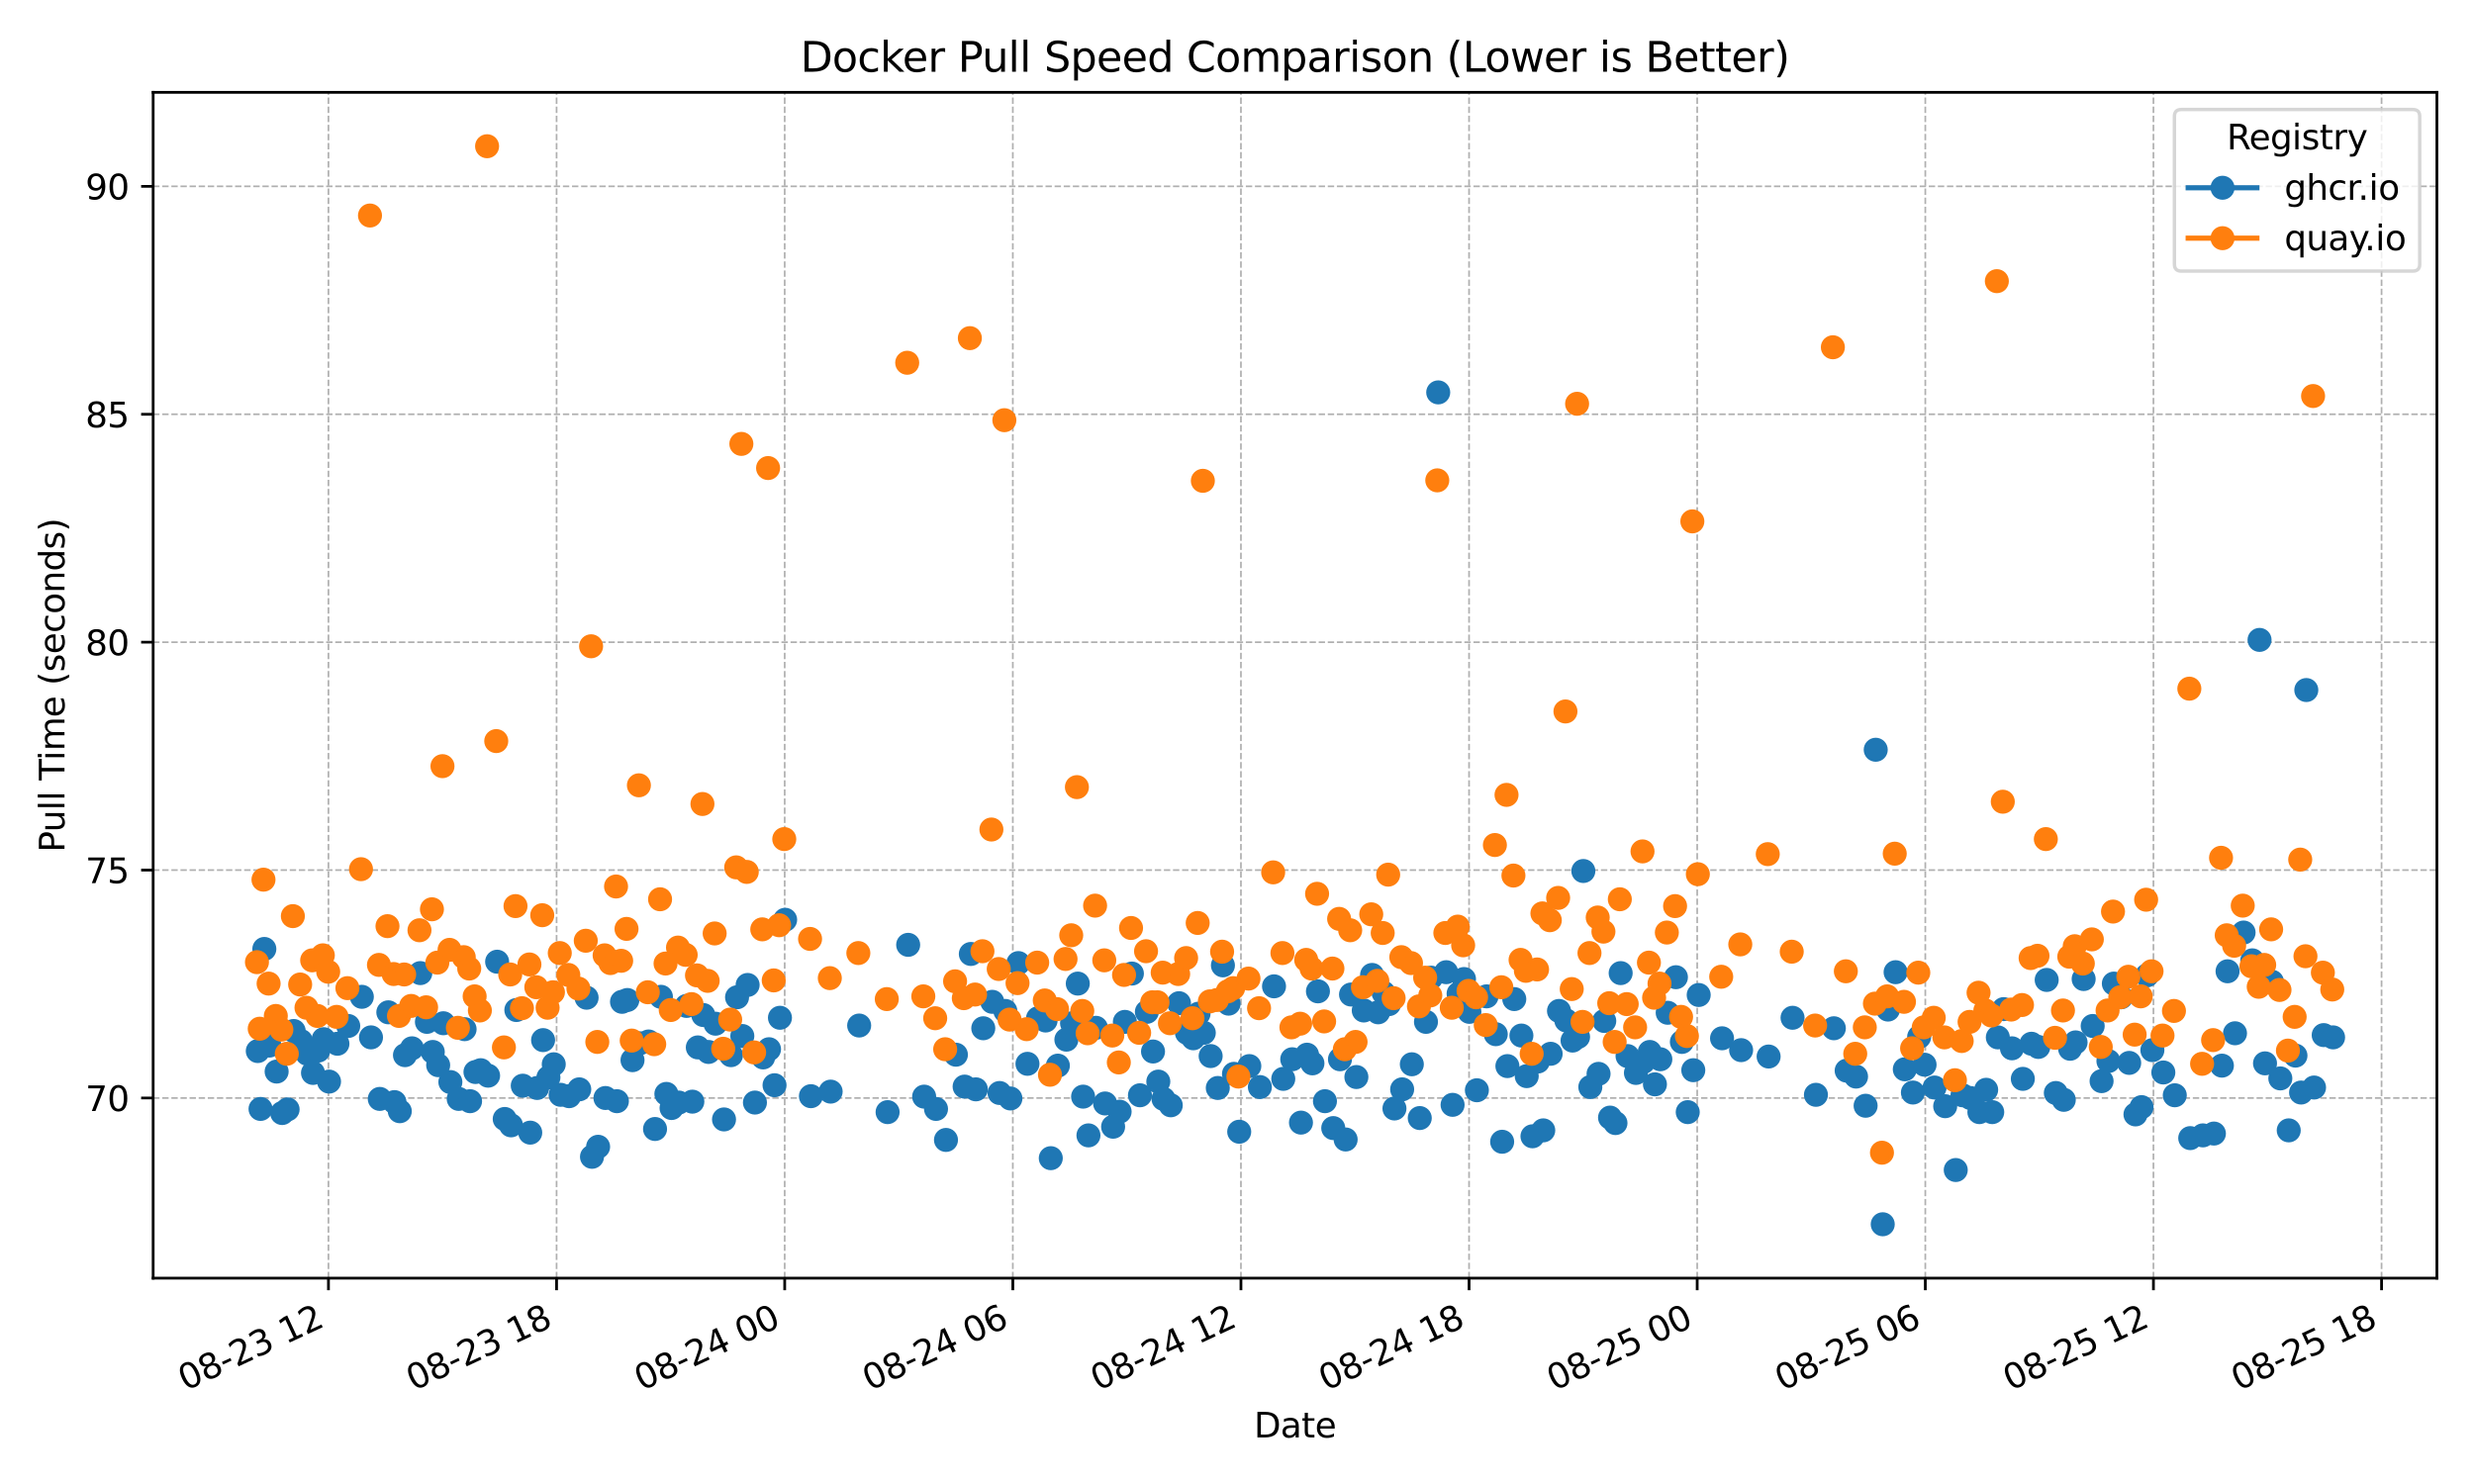 <?xml version="1.0" encoding="utf-8" standalone="no"?>
<!DOCTYPE svg PUBLIC "-//W3C//DTD SVG 1.1//EN"
  "http://www.w3.org/Graphics/SVG/1.1/DTD/svg11.dtd">
<svg xmlns:xlink="http://www.w3.org/1999/xlink" width="720pt" height="432pt" viewBox="0 0 720 432" xmlns="http://www.w3.org/2000/svg" version="1.1">
 <defs>
  <style type="text/css">*{stroke-linejoin: round; stroke-linecap: butt}</style>
 </defs>
 <g id="figure_1">
  <g id="patch_1">
   <path d="M 0 432 
L 720 432 
L 720 0 
L 0 0 
z
" style="fill: #ffffff"/>
  </g>
  <g id="axes_1">
   <g id="patch_2">
    <path d="M 44.57 372.081 
L 709.2 372.081 
L 709.2 26.88 
L 44.57 26.88 
z
" style="fill: #ffffff"/>
   </g>
   <g id="matplotlib.axis_1">
    <g id="xtick_1">
     <g id="line2d_1">
      <path d="M 95.589 372.081 
L 95.589 26.88 
" clip-path="url(#p6cb23a0d9f)" style="fill: none; stroke-dasharray: 1.85,0.8; stroke-dashoffset: 0; stroke: #b0b0b0; stroke-width: 0.5"/>
     </g>
     <g id="line2d_2">
      <defs>
       <path id="mc9ac8f83f2" d="M 0 0 
L 0 3.5 
" style="stroke: #000000; stroke-width: 0.8"/>
      </defs>
      <g>
       <use xlink:href="#mc9ac8f83f2" x="95.589" y="372.081" style="stroke: #000000; stroke-width: 0.8"/>
      </g>
     </g>
     <g id="text_1">
      <!-- 08-23 12 -->
      <g transform="translate(53.961 404.969) rotate(-25) scale(0.1 -0.1)">
       <defs>
        <path id="DejaVuSans-30" d="M 2034 4250 
Q 1547 4250 1301 3770 
Q 1056 3291 1056 2328 
Q 1056 1369 1301 889 
Q 1547 409 2034 409 
Q 2525 409 2770 889 
Q 3016 1369 3016 2328 
Q 3016 3291 2770 3770 
Q 2525 4250 2034 4250 
z
M 2034 4750 
Q 2819 4750 3233 4129 
Q 3647 3509 3647 2328 
Q 3647 1150 3233 529 
Q 2819 -91 2034 -91 
Q 1250 -91 836 529 
Q 422 1150 422 2328 
Q 422 3509 836 4129 
Q 1250 4750 2034 4750 
z
" transform="scale(0.016)"/>
        <path id="DejaVuSans-38" d="M 2034 2216 
Q 1584 2216 1326 1975 
Q 1069 1734 1069 1313 
Q 1069 891 1326 650 
Q 1584 409 2034 409 
Q 2484 409 2743 651 
Q 3003 894 3003 1313 
Q 3003 1734 2745 1975 
Q 2488 2216 2034 2216 
z
M 1403 2484 
Q 997 2584 770 2862 
Q 544 3141 544 3541 
Q 544 4100 942 4425 
Q 1341 4750 2034 4750 
Q 2731 4750 3128 4425 
Q 3525 4100 3525 3541 
Q 3525 3141 3298 2862 
Q 3072 2584 2669 2484 
Q 3125 2378 3379 2068 
Q 3634 1759 3634 1313 
Q 3634 634 3220 271 
Q 2806 -91 2034 -91 
Q 1263 -91 848 271 
Q 434 634 434 1313 
Q 434 1759 690 2068 
Q 947 2378 1403 2484 
z
M 1172 3481 
Q 1172 3119 1398 2916 
Q 1625 2713 2034 2713 
Q 2441 2713 2670 2916 
Q 2900 3119 2900 3481 
Q 2900 3844 2670 4047 
Q 2441 4250 2034 4250 
Q 1625 4250 1398 4047 
Q 1172 3844 1172 3481 
z
" transform="scale(0.016)"/>
        <path id="DejaVuSans-2d" d="M 313 2009 
L 1997 2009 
L 1997 1497 
L 313 1497 
L 313 2009 
z
" transform="scale(0.016)"/>
        <path id="DejaVuSans-32" d="M 1228 531 
L 3431 531 
L 3431 0 
L 469 0 
L 469 531 
Q 828 903 1448 1529 
Q 2069 2156 2228 2338 
Q 2531 2678 2651 2914 
Q 2772 3150 2772 3378 
Q 2772 3750 2511 3984 
Q 2250 4219 1831 4219 
Q 1534 4219 1204 4116 
Q 875 4013 500 3803 
L 500 4441 
Q 881 4594 1212 4672 
Q 1544 4750 1819 4750 
Q 2544 4750 2975 4387 
Q 3406 4025 3406 3419 
Q 3406 3131 3298 2873 
Q 3191 2616 2906 2266 
Q 2828 2175 2409 1742 
Q 1991 1309 1228 531 
z
" transform="scale(0.016)"/>
        <path id="DejaVuSans-33" d="M 2597 2516 
Q 3050 2419 3304 2112 
Q 3559 1806 3559 1356 
Q 3559 666 3084 287 
Q 2609 -91 1734 -91 
Q 1441 -91 1130 -33 
Q 819 25 488 141 
L 488 750 
Q 750 597 1062 519 
Q 1375 441 1716 441 
Q 2309 441 2620 675 
Q 2931 909 2931 1356 
Q 2931 1769 2642 2001 
Q 2353 2234 1838 2234 
L 1294 2234 
L 1294 2753 
L 1863 2753 
Q 2328 2753 2575 2939 
Q 2822 3125 2822 3475 
Q 2822 3834 2567 4026 
Q 2313 4219 1838 4219 
Q 1578 4219 1281 4162 
Q 984 4106 628 3988 
L 628 4550 
Q 988 4650 1302 4700 
Q 1616 4750 1894 4750 
Q 2613 4750 3031 4423 
Q 3450 4097 3450 3541 
Q 3450 3153 3228 2886 
Q 3006 2619 2597 2516 
z
" transform="scale(0.016)"/>
        <path id="DejaVuSans-20" transform="scale(0.016)"/>
        <path id="DejaVuSans-31" d="M 794 531 
L 1825 531 
L 1825 4091 
L 703 3866 
L 703 4441 
L 1819 4666 
L 2450 4666 
L 2450 531 
L 3481 531 
L 3481 0 
L 794 0 
L 794 531 
z
" transform="scale(0.016)"/>
       </defs>
       <use xlink:href="#DejaVuSans-30"/>
       <use xlink:href="#DejaVuSans-38" transform="translate(63.623 0)"/>
       <use xlink:href="#DejaVuSans-2d" transform="translate(127.246 0)"/>
       <use xlink:href="#DejaVuSans-32" transform="translate(163.33 0)"/>
       <use xlink:href="#DejaVuSans-33" transform="translate(226.953 0)"/>
       <use xlink:href="#DejaVuSans-20" transform="translate(290.576 0)"/>
       <use xlink:href="#DejaVuSans-31" transform="translate(322.363 0)"/>
       <use xlink:href="#DejaVuSans-32" transform="translate(385.986 0)"/>
      </g>
     </g>
    </g>
    <g id="xtick_2">
     <g id="line2d_3">
      <path d="M 161.979 372.081 
L 161.979 26.88 
" clip-path="url(#p6cb23a0d9f)" style="fill: none; stroke-dasharray: 1.85,0.8; stroke-dashoffset: 0; stroke: #b0b0b0; stroke-width: 0.5"/>
     </g>
     <g id="line2d_4">
      <g>
       <use xlink:href="#mc9ac8f83f2" x="161.979" y="372.081" style="stroke: #000000; stroke-width: 0.8"/>
      </g>
     </g>
     <g id="text_2">
      <!-- 08-23 18 -->
      <g transform="translate(120.351 404.969) rotate(-25) scale(0.1 -0.1)">
       <use xlink:href="#DejaVuSans-30"/>
       <use xlink:href="#DejaVuSans-38" transform="translate(63.623 0)"/>
       <use xlink:href="#DejaVuSans-2d" transform="translate(127.246 0)"/>
       <use xlink:href="#DejaVuSans-32" transform="translate(163.33 0)"/>
       <use xlink:href="#DejaVuSans-33" transform="translate(226.953 0)"/>
       <use xlink:href="#DejaVuSans-20" transform="translate(290.576 0)"/>
       <use xlink:href="#DejaVuSans-31" transform="translate(322.363 0)"/>
       <use xlink:href="#DejaVuSans-38" transform="translate(385.986 0)"/>
      </g>
     </g>
    </g>
    <g id="xtick_3">
     <g id="line2d_5">
      <path d="M 228.368 372.081 
L 228.368 26.88 
" clip-path="url(#p6cb23a0d9f)" style="fill: none; stroke-dasharray: 1.85,0.8; stroke-dashoffset: 0; stroke: #b0b0b0; stroke-width: 0.5"/>
     </g>
     <g id="line2d_6">
      <g>
       <use xlink:href="#mc9ac8f83f2" x="228.368" y="372.081" style="stroke: #000000; stroke-width: 0.8"/>
      </g>
     </g>
     <g id="text_3">
      <!-- 08-24 00 -->
      <g transform="translate(186.741 404.969) rotate(-25) scale(0.1 -0.1)">
       <defs>
        <path id="DejaVuSans-34" d="M 2419 4116 
L 825 1625 
L 2419 1625 
L 2419 4116 
z
M 2253 4666 
L 3047 4666 
L 3047 1625 
L 3713 1625 
L 3713 1100 
L 3047 1100 
L 3047 0 
L 2419 0 
L 2419 1100 
L 313 1100 
L 313 1709 
L 2253 4666 
z
" transform="scale(0.016)"/>
       </defs>
       <use xlink:href="#DejaVuSans-30"/>
       <use xlink:href="#DejaVuSans-38" transform="translate(63.623 0)"/>
       <use xlink:href="#DejaVuSans-2d" transform="translate(127.246 0)"/>
       <use xlink:href="#DejaVuSans-32" transform="translate(163.33 0)"/>
       <use xlink:href="#DejaVuSans-34" transform="translate(226.953 0)"/>
       <use xlink:href="#DejaVuSans-20" transform="translate(290.576 0)"/>
       <use xlink:href="#DejaVuSans-30" transform="translate(322.363 0)"/>
       <use xlink:href="#DejaVuSans-30" transform="translate(385.986 0)"/>
      </g>
     </g>
    </g>
    <g id="xtick_4">
     <g id="line2d_7">
      <path d="M 294.758 372.081 
L 294.758 26.88 
" clip-path="url(#p6cb23a0d9f)" style="fill: none; stroke-dasharray: 1.85,0.8; stroke-dashoffset: 0; stroke: #b0b0b0; stroke-width: 0.5"/>
     </g>
     <g id="line2d_8">
      <g>
       <use xlink:href="#mc9ac8f83f2" x="294.758" y="372.081" style="stroke: #000000; stroke-width: 0.8"/>
      </g>
     </g>
     <g id="text_4">
      <!-- 08-24 06 -->
      <g transform="translate(253.131 404.969) rotate(-25) scale(0.1 -0.1)">
       <defs>
        <path id="DejaVuSans-36" d="M 2113 2584 
Q 1688 2584 1439 2293 
Q 1191 2003 1191 1497 
Q 1191 994 1439 701 
Q 1688 409 2113 409 
Q 2538 409 2786 701 
Q 3034 994 3034 1497 
Q 3034 2003 2786 2293 
Q 2538 2584 2113 2584 
z
M 3366 4563 
L 3366 3988 
Q 3128 4100 2886 4159 
Q 2644 4219 2406 4219 
Q 1781 4219 1451 3797 
Q 1122 3375 1075 2522 
Q 1259 2794 1537 2939 
Q 1816 3084 2150 3084 
Q 2853 3084 3261 2657 
Q 3669 2231 3669 1497 
Q 3669 778 3244 343 
Q 2819 -91 2113 -91 
Q 1303 -91 875 529 
Q 447 1150 447 2328 
Q 447 3434 972 4092 
Q 1497 4750 2381 4750 
Q 2619 4750 2861 4703 
Q 3103 4656 3366 4563 
z
" transform="scale(0.016)"/>
       </defs>
       <use xlink:href="#DejaVuSans-30"/>
       <use xlink:href="#DejaVuSans-38" transform="translate(63.623 0)"/>
       <use xlink:href="#DejaVuSans-2d" transform="translate(127.246 0)"/>
       <use xlink:href="#DejaVuSans-32" transform="translate(163.33 0)"/>
       <use xlink:href="#DejaVuSans-34" transform="translate(226.953 0)"/>
       <use xlink:href="#DejaVuSans-20" transform="translate(290.576 0)"/>
       <use xlink:href="#DejaVuSans-30" transform="translate(322.363 0)"/>
       <use xlink:href="#DejaVuSans-36" transform="translate(385.986 0)"/>
      </g>
     </g>
    </g>
    <g id="xtick_5">
     <g id="line2d_9">
      <path d="M 361.148 372.081 
L 361.148 26.88 
" clip-path="url(#p6cb23a0d9f)" style="fill: none; stroke-dasharray: 1.85,0.8; stroke-dashoffset: 0; stroke: #b0b0b0; stroke-width: 0.5"/>
     </g>
     <g id="line2d_10">
      <g>
       <use xlink:href="#mc9ac8f83f2" x="361.148" y="372.081" style="stroke: #000000; stroke-width: 0.8"/>
      </g>
     </g>
     <g id="text_5">
      <!-- 08-24 12 -->
      <g transform="translate(319.521 404.969) rotate(-25) scale(0.1 -0.1)">
       <use xlink:href="#DejaVuSans-30"/>
       <use xlink:href="#DejaVuSans-38" transform="translate(63.623 0)"/>
       <use xlink:href="#DejaVuSans-2d" transform="translate(127.246 0)"/>
       <use xlink:href="#DejaVuSans-32" transform="translate(163.33 0)"/>
       <use xlink:href="#DejaVuSans-34" transform="translate(226.953 0)"/>
       <use xlink:href="#DejaVuSans-20" transform="translate(290.576 0)"/>
       <use xlink:href="#DejaVuSans-31" transform="translate(322.363 0)"/>
       <use xlink:href="#DejaVuSans-32" transform="translate(385.986 0)"/>
      </g>
     </g>
    </g>
    <g id="xtick_6">
     <g id="line2d_11">
      <path d="M 427.538 372.081 
L 427.538 26.88 
" clip-path="url(#p6cb23a0d9f)" style="fill: none; stroke-dasharray: 1.85,0.8; stroke-dashoffset: 0; stroke: #b0b0b0; stroke-width: 0.5"/>
     </g>
     <g id="line2d_12">
      <g>
       <use xlink:href="#mc9ac8f83f2" x="427.538" y="372.081" style="stroke: #000000; stroke-width: 0.8"/>
      </g>
     </g>
     <g id="text_6">
      <!-- 08-24 18 -->
      <g transform="translate(385.911 404.969) rotate(-25) scale(0.1 -0.1)">
       <use xlink:href="#DejaVuSans-30"/>
       <use xlink:href="#DejaVuSans-38" transform="translate(63.623 0)"/>
       <use xlink:href="#DejaVuSans-2d" transform="translate(127.246 0)"/>
       <use xlink:href="#DejaVuSans-32" transform="translate(163.33 0)"/>
       <use xlink:href="#DejaVuSans-34" transform="translate(226.953 0)"/>
       <use xlink:href="#DejaVuSans-20" transform="translate(290.576 0)"/>
       <use xlink:href="#DejaVuSans-31" transform="translate(322.363 0)"/>
       <use xlink:href="#DejaVuSans-38" transform="translate(385.986 0)"/>
      </g>
     </g>
    </g>
    <g id="xtick_7">
     <g id="line2d_13">
      <path d="M 493.928 372.081 
L 493.928 26.88 
" clip-path="url(#p6cb23a0d9f)" style="fill: none; stroke-dasharray: 1.85,0.8; stroke-dashoffset: 0; stroke: #b0b0b0; stroke-width: 0.5"/>
     </g>
     <g id="line2d_14">
      <g>
       <use xlink:href="#mc9ac8f83f2" x="493.928" y="372.081" style="stroke: #000000; stroke-width: 0.8"/>
      </g>
     </g>
     <g id="text_7">
      <!-- 08-25 00 -->
      <g transform="translate(452.3 404.969) rotate(-25) scale(0.1 -0.1)">
       <defs>
        <path id="DejaVuSans-35" d="M 691 4666 
L 3169 4666 
L 3169 4134 
L 1269 4134 
L 1269 2991 
Q 1406 3038 1543 3061 
Q 1681 3084 1819 3084 
Q 2600 3084 3056 2656 
Q 3513 2228 3513 1497 
Q 3513 744 3044 326 
Q 2575 -91 1722 -91 
Q 1428 -91 1123 -41 
Q 819 9 494 109 
L 494 744 
Q 775 591 1075 516 
Q 1375 441 1709 441 
Q 2250 441 2565 725 
Q 2881 1009 2881 1497 
Q 2881 1984 2565 2268 
Q 2250 2553 1709 2553 
Q 1456 2553 1204 2497 
Q 953 2441 691 2322 
L 691 4666 
z
" transform="scale(0.016)"/>
       </defs>
       <use xlink:href="#DejaVuSans-30"/>
       <use xlink:href="#DejaVuSans-38" transform="translate(63.623 0)"/>
       <use xlink:href="#DejaVuSans-2d" transform="translate(127.246 0)"/>
       <use xlink:href="#DejaVuSans-32" transform="translate(163.33 0)"/>
       <use xlink:href="#DejaVuSans-35" transform="translate(226.953 0)"/>
       <use xlink:href="#DejaVuSans-20" transform="translate(290.576 0)"/>
       <use xlink:href="#DejaVuSans-30" transform="translate(322.363 0)"/>
       <use xlink:href="#DejaVuSans-30" transform="translate(385.986 0)"/>
      </g>
     </g>
    </g>
    <g id="xtick_8">
     <g id="line2d_15">
      <path d="M 560.318 372.081 
L 560.318 26.88 
" clip-path="url(#p6cb23a0d9f)" style="fill: none; stroke-dasharray: 1.85,0.8; stroke-dashoffset: 0; stroke: #b0b0b0; stroke-width: 0.5"/>
     </g>
     <g id="line2d_16">
      <g>
       <use xlink:href="#mc9ac8f83f2" x="560.318" y="372.081" style="stroke: #000000; stroke-width: 0.8"/>
      </g>
     </g>
     <g id="text_8">
      <!-- 08-25 06 -->
      <g transform="translate(518.69 404.969) rotate(-25) scale(0.1 -0.1)">
       <use xlink:href="#DejaVuSans-30"/>
       <use xlink:href="#DejaVuSans-38" transform="translate(63.623 0)"/>
       <use xlink:href="#DejaVuSans-2d" transform="translate(127.246 0)"/>
       <use xlink:href="#DejaVuSans-32" transform="translate(163.33 0)"/>
       <use xlink:href="#DejaVuSans-35" transform="translate(226.953 0)"/>
       <use xlink:href="#DejaVuSans-20" transform="translate(290.576 0)"/>
       <use xlink:href="#DejaVuSans-30" transform="translate(322.363 0)"/>
       <use xlink:href="#DejaVuSans-36" transform="translate(385.986 0)"/>
      </g>
     </g>
    </g>
    <g id="xtick_9">
     <g id="line2d_17">
      <path d="M 626.708 372.081 
L 626.708 26.88 
" clip-path="url(#p6cb23a0d9f)" style="fill: none; stroke-dasharray: 1.85,0.8; stroke-dashoffset: 0; stroke: #b0b0b0; stroke-width: 0.5"/>
     </g>
     <g id="line2d_18">
      <g>
       <use xlink:href="#mc9ac8f83f2" x="626.708" y="372.081" style="stroke: #000000; stroke-width: 0.8"/>
      </g>
     </g>
     <g id="text_9">
      <!-- 08-25 12 -->
      <g transform="translate(585.08 404.969) rotate(-25) scale(0.1 -0.1)">
       <use xlink:href="#DejaVuSans-30"/>
       <use xlink:href="#DejaVuSans-38" transform="translate(63.623 0)"/>
       <use xlink:href="#DejaVuSans-2d" transform="translate(127.246 0)"/>
       <use xlink:href="#DejaVuSans-32" transform="translate(163.33 0)"/>
       <use xlink:href="#DejaVuSans-35" transform="translate(226.953 0)"/>
       <use xlink:href="#DejaVuSans-20" transform="translate(290.576 0)"/>
       <use xlink:href="#DejaVuSans-31" transform="translate(322.363 0)"/>
       <use xlink:href="#DejaVuSans-32" transform="translate(385.986 0)"/>
      </g>
     </g>
    </g>
    <g id="xtick_10">
     <g id="line2d_19">
      <path d="M 693.097 372.081 
L 693.097 26.88 
" clip-path="url(#p6cb23a0d9f)" style="fill: none; stroke-dasharray: 1.85,0.8; stroke-dashoffset: 0; stroke: #b0b0b0; stroke-width: 0.5"/>
     </g>
     <g id="line2d_20">
      <g>
       <use xlink:href="#mc9ac8f83f2" x="693.097" y="372.081" style="stroke: #000000; stroke-width: 0.8"/>
      </g>
     </g>
     <g id="text_10">
      <!-- 08-25 18 -->
      <g transform="translate(651.47 404.969) rotate(-25) scale(0.1 -0.1)">
       <use xlink:href="#DejaVuSans-30"/>
       <use xlink:href="#DejaVuSans-38" transform="translate(63.623 0)"/>
       <use xlink:href="#DejaVuSans-2d" transform="translate(127.246 0)"/>
       <use xlink:href="#DejaVuSans-32" transform="translate(163.33 0)"/>
       <use xlink:href="#DejaVuSans-35" transform="translate(226.953 0)"/>
       <use xlink:href="#DejaVuSans-20" transform="translate(290.576 0)"/>
       <use xlink:href="#DejaVuSans-31" transform="translate(322.363 0)"/>
       <use xlink:href="#DejaVuSans-38" transform="translate(385.986 0)"/>
      </g>
     </g>
    </g>
    <g id="text_11">
     <!-- Date -->
     <g transform="translate(364.934 418.452) scale(0.1 -0.1)">
      <defs>
       <path id="DejaVuSans-44" d="M 1259 4147 
L 1259 519 
L 2022 519 
Q 2988 519 3436 956 
Q 3884 1394 3884 2338 
Q 3884 3275 3436 3711 
Q 2988 4147 2022 4147 
L 1259 4147 
z
M 628 4666 
L 1925 4666 
Q 3281 4666 3915 4102 
Q 4550 3538 4550 2338 
Q 4550 1131 3912 565 
Q 3275 0 1925 0 
L 628 0 
L 628 4666 
z
" transform="scale(0.016)"/>
       <path id="DejaVuSans-61" d="M 2194 1759 
Q 1497 1759 1228 1600 
Q 959 1441 959 1056 
Q 959 750 1161 570 
Q 1363 391 1709 391 
Q 2188 391 2477 730 
Q 2766 1069 2766 1631 
L 2766 1759 
L 2194 1759 
z
M 3341 1997 
L 3341 0 
L 2766 0 
L 2766 531 
Q 2569 213 2275 61 
Q 1981 -91 1556 -91 
Q 1019 -91 701 211 
Q 384 513 384 1019 
Q 384 1609 779 1909 
Q 1175 2209 1959 2209 
L 2766 2209 
L 2766 2266 
Q 2766 2663 2505 2880 
Q 2244 3097 1772 3097 
Q 1472 3097 1187 3025 
Q 903 2953 641 2809 
L 641 3341 
Q 956 3463 1253 3523 
Q 1550 3584 1831 3584 
Q 2591 3584 2966 3190 
Q 3341 2797 3341 1997 
z
" transform="scale(0.016)"/>
       <path id="DejaVuSans-74" d="M 1172 4494 
L 1172 3500 
L 2356 3500 
L 2356 3053 
L 1172 3053 
L 1172 1153 
Q 1172 725 1289 603 
Q 1406 481 1766 481 
L 2356 481 
L 2356 0 
L 1766 0 
Q 1100 0 847 248 
Q 594 497 594 1153 
L 594 3053 
L 172 3053 
L 172 3500 
L 594 3500 
L 594 4494 
L 1172 4494 
z
" transform="scale(0.016)"/>
       <path id="DejaVuSans-65" d="M 3597 1894 
L 3597 1613 
L 953 1613 
Q 991 1019 1311 708 
Q 1631 397 2203 397 
Q 2534 397 2845 478 
Q 3156 559 3463 722 
L 3463 178 
Q 3153 47 2828 -22 
Q 2503 -91 2169 -91 
Q 1331 -91 842 396 
Q 353 884 353 1716 
Q 353 2575 817 3079 
Q 1281 3584 2069 3584 
Q 2775 3584 3186 3129 
Q 3597 2675 3597 1894 
z
M 3022 2063 
Q 3016 2534 2758 2815 
Q 2500 3097 2075 3097 
Q 1594 3097 1305 2825 
Q 1016 2553 972 2059 
L 3022 2063 
z
" transform="scale(0.016)"/>
      </defs>
      <use xlink:href="#DejaVuSans-44"/>
      <use xlink:href="#DejaVuSans-61" transform="translate(77.002 0)"/>
      <use xlink:href="#DejaVuSans-74" transform="translate(138.281 0)"/>
      <use xlink:href="#DejaVuSans-65" transform="translate(177.49 0)"/>
     </g>
    </g>
   </g>
   <g id="matplotlib.axis_2">
    <g id="ytick_1">
     <g id="line2d_21">
      <path d="M 44.57 319.634 
L 709.2 319.634 
" clip-path="url(#p6cb23a0d9f)" style="fill: none; stroke-dasharray: 1.85,0.8; stroke-dashoffset: 0; stroke: #b0b0b0; stroke-width: 0.5"/>
     </g>
     <g id="line2d_22">
      <defs>
       <path id="m5980ae060f" d="M 0 0 
L -3.5 0 
" style="stroke: #000000; stroke-width: 0.8"/>
      </defs>
      <g>
       <use xlink:href="#m5980ae060f" x="44.57" y="319.634" style="stroke: #000000; stroke-width: 0.8"/>
      </g>
     </g>
     <g id="text_12">
      <!-- 70 -->
      <g transform="translate(24.845 323.433) scale(0.1 -0.1)">
       <defs>
        <path id="DejaVuSans-37" d="M 525 4666 
L 3525 4666 
L 3525 4397 
L 1831 0 
L 1172 0 
L 2766 4134 
L 525 4134 
L 525 4666 
z
" transform="scale(0.016)"/>
       </defs>
       <use xlink:href="#DejaVuSans-37"/>
       <use xlink:href="#DejaVuSans-30" transform="translate(63.623 0)"/>
      </g>
     </g>
    </g>
    <g id="ytick_2">
     <g id="line2d_23">
      <path d="M 44.57 253.287 
L 709.2 253.287 
" clip-path="url(#p6cb23a0d9f)" style="fill: none; stroke-dasharray: 1.85,0.8; stroke-dashoffset: 0; stroke: #b0b0b0; stroke-width: 0.5"/>
     </g>
     <g id="line2d_24">
      <g>
       <use xlink:href="#m5980ae060f" x="44.57" y="253.287" style="stroke: #000000; stroke-width: 0.8"/>
      </g>
     </g>
     <g id="text_13">
      <!-- 75 -->
      <g transform="translate(24.845 257.087) scale(0.1 -0.1)">
       <use xlink:href="#DejaVuSans-37"/>
       <use xlink:href="#DejaVuSans-35" transform="translate(63.623 0)"/>
      </g>
     </g>
    </g>
    <g id="ytick_3">
     <g id="line2d_25">
      <path d="M 44.57 186.941 
L 709.2 186.941 
" clip-path="url(#p6cb23a0d9f)" style="fill: none; stroke-dasharray: 1.85,0.8; stroke-dashoffset: 0; stroke: #b0b0b0; stroke-width: 0.5"/>
     </g>
     <g id="line2d_26">
      <g>
       <use xlink:href="#m5980ae060f" x="44.57" y="186.941" style="stroke: #000000; stroke-width: 0.8"/>
      </g>
     </g>
     <g id="text_14">
      <!-- 80 -->
      <g transform="translate(24.845 190.74) scale(0.1 -0.1)">
       <use xlink:href="#DejaVuSans-38"/>
       <use xlink:href="#DejaVuSans-30" transform="translate(63.623 0)"/>
      </g>
     </g>
    </g>
    <g id="ytick_4">
     <g id="line2d_27">
      <path d="M 44.57 120.594 
L 709.2 120.594 
" clip-path="url(#p6cb23a0d9f)" style="fill: none; stroke-dasharray: 1.85,0.8; stroke-dashoffset: 0; stroke: #b0b0b0; stroke-width: 0.5"/>
     </g>
     <g id="line2d_28">
      <g>
       <use xlink:href="#m5980ae060f" x="44.57" y="120.594" style="stroke: #000000; stroke-width: 0.8"/>
      </g>
     </g>
     <g id="text_15">
      <!-- 85 -->
      <g transform="translate(24.845 124.394) scale(0.1 -0.1)">
       <use xlink:href="#DejaVuSans-38"/>
       <use xlink:href="#DejaVuSans-35" transform="translate(63.623 0)"/>
      </g>
     </g>
    </g>
    <g id="ytick_5">
     <g id="line2d_29">
      <path d="M 44.57 54.248 
L 709.2 54.248 
" clip-path="url(#p6cb23a0d9f)" style="fill: none; stroke-dasharray: 1.85,0.8; stroke-dashoffset: 0; stroke: #b0b0b0; stroke-width: 0.5"/>
     </g>
     <g id="line2d_30">
      <g>
       <use xlink:href="#m5980ae060f" x="44.57" y="54.248" style="stroke: #000000; stroke-width: 0.8"/>
      </g>
     </g>
     <g id="text_16">
      <!-- 90 -->
      <g transform="translate(24.845 58.047) scale(0.1 -0.1)">
       <defs>
        <path id="DejaVuSans-39" d="M 703 97 
L 703 672 
Q 941 559 1184 500 
Q 1428 441 1663 441 
Q 2288 441 2617 861 
Q 2947 1281 2994 2138 
Q 2813 1869 2534 1725 
Q 2256 1581 1919 1581 
Q 1219 1581 811 2004 
Q 403 2428 403 3163 
Q 403 3881 828 4315 
Q 1253 4750 1959 4750 
Q 2769 4750 3195 4129 
Q 3622 3509 3622 2328 
Q 3622 1225 3098 567 
Q 2575 -91 1691 -91 
Q 1453 -91 1209 -44 
Q 966 3 703 97 
z
M 1959 2075 
Q 2384 2075 2632 2365 
Q 2881 2656 2881 3163 
Q 2881 3666 2632 3958 
Q 2384 4250 1959 4250 
Q 1534 4250 1286 3958 
Q 1038 3666 1038 3163 
Q 1038 2656 1286 2365 
Q 1534 2075 1959 2075 
z
" transform="scale(0.016)"/>
       </defs>
       <use xlink:href="#DejaVuSans-39"/>
       <use xlink:href="#DejaVuSans-30" transform="translate(63.623 0)"/>
      </g>
     </g>
    </g>
    <g id="text_17">
     <!-- Pull Time (seconds) -->
     <g transform="translate(18.765 248.105) rotate(-90) scale(0.1 -0.1)">
      <defs>
       <path id="DejaVuSans-50" d="M 1259 4147 
L 1259 2394 
L 2053 2394 
Q 2494 2394 2734 2622 
Q 2975 2850 2975 3272 
Q 2975 3691 2734 3919 
Q 2494 4147 2053 4147 
L 1259 4147 
z
M 628 4666 
L 2053 4666 
Q 2838 4666 3239 4311 
Q 3641 3956 3641 3272 
Q 3641 2581 3239 2228 
Q 2838 1875 2053 1875 
L 1259 1875 
L 1259 0 
L 628 0 
L 628 4666 
z
" transform="scale(0.016)"/>
       <path id="DejaVuSans-75" d="M 544 1381 
L 544 3500 
L 1119 3500 
L 1119 1403 
Q 1119 906 1312 657 
Q 1506 409 1894 409 
Q 2359 409 2629 706 
Q 2900 1003 2900 1516 
L 2900 3500 
L 3475 3500 
L 3475 0 
L 2900 0 
L 2900 538 
Q 2691 219 2414 64 
Q 2138 -91 1772 -91 
Q 1169 -91 856 284 
Q 544 659 544 1381 
z
M 1991 3584 
L 1991 3584 
z
" transform="scale(0.016)"/>
       <path id="DejaVuSans-6c" d="M 603 4863 
L 1178 4863 
L 1178 0 
L 603 0 
L 603 4863 
z
" transform="scale(0.016)"/>
       <path id="DejaVuSans-54" d="M -19 4666 
L 3928 4666 
L 3928 4134 
L 2272 4134 
L 2272 0 
L 1638 0 
L 1638 4134 
L -19 4134 
L -19 4666 
z
" transform="scale(0.016)"/>
       <path id="DejaVuSans-69" d="M 603 3500 
L 1178 3500 
L 1178 0 
L 603 0 
L 603 3500 
z
M 603 4863 
L 1178 4863 
L 1178 4134 
L 603 4134 
L 603 4863 
z
" transform="scale(0.016)"/>
       <path id="DejaVuSans-6d" d="M 3328 2828 
Q 3544 3216 3844 3400 
Q 4144 3584 4550 3584 
Q 5097 3584 5394 3201 
Q 5691 2819 5691 2113 
L 5691 0 
L 5113 0 
L 5113 2094 
Q 5113 2597 4934 2840 
Q 4756 3084 4391 3084 
Q 3944 3084 3684 2787 
Q 3425 2491 3425 1978 
L 3425 0 
L 2847 0 
L 2847 2094 
Q 2847 2600 2669 2842 
Q 2491 3084 2119 3084 
Q 1678 3084 1418 2786 
Q 1159 2488 1159 1978 
L 1159 0 
L 581 0 
L 581 3500 
L 1159 3500 
L 1159 2956 
Q 1356 3278 1631 3431 
Q 1906 3584 2284 3584 
Q 2666 3584 2933 3390 
Q 3200 3197 3328 2828 
z
" transform="scale(0.016)"/>
       <path id="DejaVuSans-28" d="M 1984 4856 
Q 1566 4138 1362 3434 
Q 1159 2731 1159 2009 
Q 1159 1288 1364 580 
Q 1569 -128 1984 -844 
L 1484 -844 
Q 1016 -109 783 600 
Q 550 1309 550 2009 
Q 550 2706 781 3412 
Q 1013 4119 1484 4856 
L 1984 4856 
z
" transform="scale(0.016)"/>
       <path id="DejaVuSans-73" d="M 2834 3397 
L 2834 2853 
Q 2591 2978 2328 3040 
Q 2066 3103 1784 3103 
Q 1356 3103 1142 2972 
Q 928 2841 928 2578 
Q 928 2378 1081 2264 
Q 1234 2150 1697 2047 
L 1894 2003 
Q 2506 1872 2764 1633 
Q 3022 1394 3022 966 
Q 3022 478 2636 193 
Q 2250 -91 1575 -91 
Q 1294 -91 989 -36 
Q 684 19 347 128 
L 347 722 
Q 666 556 975 473 
Q 1284 391 1588 391 
Q 1994 391 2212 530 
Q 2431 669 2431 922 
Q 2431 1156 2273 1281 
Q 2116 1406 1581 1522 
L 1381 1569 
Q 847 1681 609 1914 
Q 372 2147 372 2553 
Q 372 3047 722 3315 
Q 1072 3584 1716 3584 
Q 2034 3584 2315 3537 
Q 2597 3491 2834 3397 
z
" transform="scale(0.016)"/>
       <path id="DejaVuSans-63" d="M 3122 3366 
L 3122 2828 
Q 2878 2963 2633 3030 
Q 2388 3097 2138 3097 
Q 1578 3097 1268 2742 
Q 959 2388 959 1747 
Q 959 1106 1268 751 
Q 1578 397 2138 397 
Q 2388 397 2633 464 
Q 2878 531 3122 666 
L 3122 134 
Q 2881 22 2623 -34 
Q 2366 -91 2075 -91 
Q 1284 -91 818 406 
Q 353 903 353 1747 
Q 353 2603 823 3093 
Q 1294 3584 2113 3584 
Q 2378 3584 2631 3529 
Q 2884 3475 3122 3366 
z
" transform="scale(0.016)"/>
       <path id="DejaVuSans-6f" d="M 1959 3097 
Q 1497 3097 1228 2736 
Q 959 2375 959 1747 
Q 959 1119 1226 758 
Q 1494 397 1959 397 
Q 2419 397 2687 759 
Q 2956 1122 2956 1747 
Q 2956 2369 2687 2733 
Q 2419 3097 1959 3097 
z
M 1959 3584 
Q 2709 3584 3137 3096 
Q 3566 2609 3566 1747 
Q 3566 888 3137 398 
Q 2709 -91 1959 -91 
Q 1206 -91 779 398 
Q 353 888 353 1747 
Q 353 2609 779 3096 
Q 1206 3584 1959 3584 
z
" transform="scale(0.016)"/>
       <path id="DejaVuSans-6e" d="M 3513 2113 
L 3513 0 
L 2938 0 
L 2938 2094 
Q 2938 2591 2744 2837 
Q 2550 3084 2163 3084 
Q 1697 3084 1428 2787 
Q 1159 2491 1159 1978 
L 1159 0 
L 581 0 
L 581 3500 
L 1159 3500 
L 1159 2956 
Q 1366 3272 1645 3428 
Q 1925 3584 2291 3584 
Q 2894 3584 3203 3211 
Q 3513 2838 3513 2113 
z
" transform="scale(0.016)"/>
       <path id="DejaVuSans-64" d="M 2906 2969 
L 2906 4863 
L 3481 4863 
L 3481 0 
L 2906 0 
L 2906 525 
Q 2725 213 2448 61 
Q 2172 -91 1784 -91 
Q 1150 -91 751 415 
Q 353 922 353 1747 
Q 353 2572 751 3078 
Q 1150 3584 1784 3584 
Q 2172 3584 2448 3432 
Q 2725 3281 2906 2969 
z
M 947 1747 
Q 947 1113 1208 752 
Q 1469 391 1925 391 
Q 2381 391 2643 752 
Q 2906 1113 2906 1747 
Q 2906 2381 2643 2742 
Q 2381 3103 1925 3103 
Q 1469 3103 1208 2742 
Q 947 2381 947 1747 
z
" transform="scale(0.016)"/>
       <path id="DejaVuSans-29" d="M 513 4856 
L 1013 4856 
Q 1481 4119 1714 3412 
Q 1947 2706 1947 2009 
Q 1947 1309 1714 600 
Q 1481 -109 1013 -844 
L 513 -844 
Q 928 -128 1133 580 
Q 1338 1288 1338 2009 
Q 1338 2731 1133 3434 
Q 928 4138 513 4856 
z
" transform="scale(0.016)"/>
      </defs>
      <use xlink:href="#DejaVuSans-50"/>
      <use xlink:href="#DejaVuSans-75" transform="translate(58.553 0)"/>
      <use xlink:href="#DejaVuSans-6c" transform="translate(121.932 0)"/>
      <use xlink:href="#DejaVuSans-6c" transform="translate(149.715 0)"/>
      <use xlink:href="#DejaVuSans-20" transform="translate(177.498 0)"/>
      <use xlink:href="#DejaVuSans-54" transform="translate(209.285 0)"/>
      <use xlink:href="#DejaVuSans-69" transform="translate(267.244 0)"/>
      <use xlink:href="#DejaVuSans-6d" transform="translate(295.027 0)"/>
      <use xlink:href="#DejaVuSans-65" transform="translate(392.439 0)"/>
      <use xlink:href="#DejaVuSans-20" transform="translate(453.963 0)"/>
      <use xlink:href="#DejaVuSans-28" transform="translate(485.75 0)"/>
      <use xlink:href="#DejaVuSans-73" transform="translate(524.764 0)"/>
      <use xlink:href="#DejaVuSans-65" transform="translate(576.863 0)"/>
      <use xlink:href="#DejaVuSans-63" transform="translate(638.387 0)"/>
      <use xlink:href="#DejaVuSans-6f" transform="translate(693.367 0)"/>
      <use xlink:href="#DejaVuSans-6e" transform="translate(754.549 0)"/>
      <use xlink:href="#DejaVuSans-64" transform="translate(817.928 0)"/>
      <use xlink:href="#DejaVuSans-73" transform="translate(881.404 0)"/>
      <use xlink:href="#DejaVuSans-29" transform="translate(933.504 0)"/>
     </g>
    </g>
   </g>
   <g id="line2d_31">
    <path d="M 678.99 301.986 
" clip-path="url(#p6cb23a0d9f)" style="fill: none; stroke: #1f77b4; stroke-width: 1.5; stroke-linecap: square"/>
    <defs>
     <path id="mebf93c31c6" d="M 0 3 
C 0.796 3 1.559 2.684 2.121 2.121 
C 2.684 1.559 3 0.796 3 0 
C 3 -0.796 2.684 -1.559 2.121 -2.121 
C 1.559 -2.684 0.796 -3 0 -3 
C -0.796 -3 -1.559 -2.684 -2.121 -2.121 
C -2.684 -1.559 -3 -0.796 -3 0 
C -3 0.796 -2.684 1.559 -2.121 2.121 
C -1.559 2.684 -0.796 3 0 3 
z
" style="stroke: #1f77b4"/>
    </defs>
    <g clip-path="url(#p6cb23a0d9f)">
     <use xlink:href="#mebf93c31c6" x="75.023" y="305.966" style="fill: #1f77b4; stroke: #1f77b4"/>
     <use xlink:href="#mebf93c31c6" x="75.822" y="322.818" style="fill: #1f77b4; stroke: #1f77b4"/>
     <use xlink:href="#mebf93c31c6" x="76.929" y="276.243" style="fill: #1f77b4; stroke: #1f77b4"/>
     <use xlink:href="#mebf93c31c6" x="78.41" y="304.374" style="fill: #1f77b4; stroke: #1f77b4"/>
     <use xlink:href="#mebf93c31c6" x="80.507" y="311.938" style="fill: #1f77b4; stroke: #1f77b4"/>
     <use xlink:href="#mebf93c31c6" x="82.117" y="324.013" style="fill: #1f77b4; stroke: #1f77b4"/>
     <use xlink:href="#mebf93c31c6" x="83.7" y="322.951" style="fill: #1f77b4; stroke: #1f77b4"/>
     <use xlink:href="#mebf93c31c6" x="85.474" y="300.128" style="fill: #1f77b4; stroke: #1f77b4"/>
     <use xlink:href="#mebf93c31c6" x="87.591" y="303.047" style="fill: #1f77b4; stroke: #1f77b4"/>
     <use xlink:href="#mebf93c31c6" x="89.435" y="306.763" style="fill: #1f77b4; stroke: #1f77b4"/>
     <use xlink:href="#mebf93c31c6" x="91.092" y="312.336" style="fill: #1f77b4; stroke: #1f77b4"/>
     <use xlink:href="#mebf93c31c6" x="92.62" y="305.834" style="fill: #1f77b4; stroke: #1f77b4"/>
     <use xlink:href="#mebf93c31c6" x="94.193" y="302.516" style="fill: #1f77b4; stroke: #1f77b4"/>
     <use xlink:href="#mebf93c31c6" x="95.758" y="314.857" style="fill: #1f77b4; stroke: #1f77b4"/>
     <use xlink:href="#mebf93c31c6" x="98.198" y="303.843" style="fill: #1f77b4; stroke: #1f77b4"/>
     <use xlink:href="#mebf93c31c6" x="101.346" y="298.668" style="fill: #1f77b4; stroke: #1f77b4"/>
     <use xlink:href="#mebf93c31c6" x="105.304" y="290.176" style="fill: #1f77b4; stroke: #1f77b4"/>
     <use xlink:href="#mebf93c31c6" x="107.969" y="301.986" style="fill: #1f77b4; stroke: #1f77b4"/>
     <use xlink:href="#mebf93c31c6" x="110.523" y="319.899" style="fill: #1f77b4; stroke: #1f77b4"/>
     <use xlink:href="#mebf93c31c6" x="113.013" y="294.688" style="fill: #1f77b4; stroke: #1f77b4"/>
     <use xlink:href="#mebf93c31c6" x="114.796" y="320.828" style="fill: #1f77b4; stroke: #1f77b4"/>
     <use xlink:href="#mebf93c31c6" x="116.348" y="323.482" style="fill: #1f77b4; stroke: #1f77b4"/>
     <use xlink:href="#mebf93c31c6" x="117.857" y="307.161" style="fill: #1f77b4; stroke: #1f77b4"/>
     <use xlink:href="#mebf93c31c6" x="119.898" y="305.17" style="fill: #1f77b4; stroke: #1f77b4"/>
     <use xlink:href="#mebf93c31c6" x="122.323" y="283.276" style="fill: #1f77b4; stroke: #1f77b4"/>
     <use xlink:href="#mebf93c31c6" x="124.247" y="297.474" style="fill: #1f77b4; stroke: #1f77b4"/>
     <use xlink:href="#mebf93c31c6" x="125.95" y="306.232" style="fill: #1f77b4; stroke: #1f77b4"/>
     <use xlink:href="#mebf93c31c6" x="127.52" y="310.08" style="fill: #1f77b4; stroke: #1f77b4"/>
     <use xlink:href="#mebf93c31c6" x="129.03" y="297.872" style="fill: #1f77b4; stroke: #1f77b4"/>
     <use xlink:href="#mebf93c31c6" x="131.07" y="314.99" style="fill: #1f77b4; stroke: #1f77b4"/>
     <use xlink:href="#mebf93c31c6" x="133.499" y="319.899" style="fill: #1f77b4; stroke: #1f77b4"/>
     <use xlink:href="#mebf93c31c6" x="135.208" y="299.597" style="fill: #1f77b4; stroke: #1f77b4"/>
     <use xlink:href="#mebf93c31c6" x="136.8" y="320.563" style="fill: #1f77b4; stroke: #1f77b4"/>
     <use xlink:href="#mebf93c31c6" x="138.373" y="312.07" style="fill: #1f77b4; stroke: #1f77b4"/>
     <use xlink:href="#mebf93c31c6" x="139.895" y="311.54" style="fill: #1f77b4; stroke: #1f77b4"/>
     <use xlink:href="#mebf93c31c6" x="142.049" y="313.132" style="fill: #1f77b4; stroke: #1f77b4"/>
     <use xlink:href="#mebf93c31c6" x="144.68" y="279.959" style="fill: #1f77b4; stroke: #1f77b4"/>
     <use xlink:href="#mebf93c31c6" x="146.89" y="325.738" style="fill: #1f77b4; stroke: #1f77b4"/>
     <use xlink:href="#mebf93c31c6" x="148.728" y="327.595" style="fill: #1f77b4; stroke: #1f77b4"/>
     <use xlink:href="#mebf93c31c6" x="150.271" y="294.024" style="fill: #1f77b4; stroke: #1f77b4"/>
     <use xlink:href="#mebf93c31c6" x="152.137" y="316.051" style="fill: #1f77b4; stroke: #1f77b4"/>
     <use xlink:href="#mebf93c31c6" x="154.313" y="329.718" style="fill: #1f77b4; stroke: #1f77b4"/>
     <use xlink:href="#mebf93c31c6" x="156.323" y="316.715" style="fill: #1f77b4; stroke: #1f77b4"/>
     <use xlink:href="#mebf93c31c6" x="158.054" y="302.782" style="fill: #1f77b4; stroke: #1f77b4"/>
     <use xlink:href="#mebf93c31c6" x="159.606" y="313.663" style="fill: #1f77b4; stroke: #1f77b4"/>
     <use xlink:href="#mebf93c31c6" x="161.158" y="309.815" style="fill: #1f77b4; stroke: #1f77b4"/>
     <use xlink:href="#mebf93c31c6" x="163.153" y="318.705" style="fill: #1f77b4; stroke: #1f77b4"/>
     <use xlink:href="#mebf93c31c6" x="165.633" y="319.103" style="fill: #1f77b4; stroke: #1f77b4"/>
     <use xlink:href="#mebf93c31c6" x="168.578" y="317.113" style="fill: #1f77b4; stroke: #1f77b4"/>
     <use xlink:href="#mebf93c31c6" x="170.717" y="290.441" style="fill: #1f77b4; stroke: #1f77b4"/>
     <use xlink:href="#mebf93c31c6" x="172.287" y="336.751" style="fill: #1f77b4; stroke: #1f77b4"/>
     <use xlink:href="#mebf93c31c6" x="174.067" y="333.832" style="fill: #1f77b4; stroke: #1f77b4"/>
     <use xlink:href="#mebf93c31c6" x="176.203" y="319.634" style="fill: #1f77b4; stroke: #1f77b4"/>
     <use xlink:href="#mebf93c31c6" x="177.885" y="279.826" style="fill: #1f77b4; stroke: #1f77b4"/>
     <use xlink:href="#mebf93c31c6" x="179.532" y="320.563" style="fill: #1f77b4; stroke: #1f77b4"/>
     <use xlink:href="#mebf93c31c6" x="181.02" y="291.636" style="fill: #1f77b4; stroke: #1f77b4"/>
     <use xlink:href="#mebf93c31c6" x="182.581" y="291.105" style="fill: #1f77b4; stroke: #1f77b4"/>
     <use xlink:href="#mebf93c31c6" x="184.078" y="308.62" style="fill: #1f77b4; stroke: #1f77b4"/>
     <use xlink:href="#mebf93c31c6" x="186.189" y="303.711" style="fill: #1f77b4; stroke: #1f77b4"/>
     <use xlink:href="#mebf93c31c6" x="188.765" y="303.18" style="fill: #1f77b4; stroke: #1f77b4"/>
     <use xlink:href="#mebf93c31c6" x="190.634" y="328.657" style="fill: #1f77b4; stroke: #1f77b4"/>
     <use xlink:href="#mebf93c31c6" x="192.346" y="290.176" style="fill: #1f77b4; stroke: #1f77b4"/>
     <use xlink:href="#mebf93c31c6" x="193.935" y="318.44" style="fill: #1f77b4; stroke: #1f77b4"/>
     <use xlink:href="#mebf93c31c6" x="195.441" y="322.553" style="fill: #1f77b4; stroke: #1f77b4"/>
     <use xlink:href="#mebf93c31c6" x="197.559" y="320.961" style="fill: #1f77b4; stroke: #1f77b4"/>
     <use xlink:href="#mebf93c31c6" x="199.793" y="292.83" style="fill: #1f77b4; stroke: #1f77b4"/>
     <use xlink:href="#mebf93c31c6" x="201.49" y="320.695" style="fill: #1f77b4; stroke: #1f77b4"/>
     <use xlink:href="#mebf93c31c6" x="203.082" y="304.905" style="fill: #1f77b4; stroke: #1f77b4"/>
     <use xlink:href="#mebf93c31c6" x="204.683" y="295.484" style="fill: #1f77b4; stroke: #1f77b4"/>
     <use xlink:href="#mebf93c31c6" x="206.195" y="306.232" style="fill: #1f77b4; stroke: #1f77b4"/>
     <use xlink:href="#mebf93c31c6" x="208.227" y="298.005" style="fill: #1f77b4; stroke: #1f77b4"/>
     <use xlink:href="#mebf93c31c6" x="210.708" y="325.87" style="fill: #1f77b4; stroke: #1f77b4"/>
     <use xlink:href="#mebf93c31c6" x="212.736" y="307.161" style="fill: #1f77b4; stroke: #1f77b4"/>
     <use xlink:href="#mebf93c31c6" x="214.503" y="290.309" style="fill: #1f77b4; stroke: #1f77b4"/>
     <use xlink:href="#mebf93c31c6" x="216.034" y="301.588" style="fill: #1f77b4; stroke: #1f77b4"/>
     <use xlink:href="#mebf93c31c6" x="217.58" y="286.726" style="fill: #1f77b4; stroke: #1f77b4"/>
     <use xlink:href="#mebf93c31c6" x="219.707" y="320.961" style="fill: #1f77b4; stroke: #1f77b4"/>
     <use xlink:href="#mebf93c31c6" x="222.086" y="307.824" style="fill: #1f77b4; stroke: #1f77b4"/>
     <use xlink:href="#mebf93c31c6" x="223.807" y="305.436" style="fill: #1f77b4; stroke: #1f77b4"/>
     <use xlink:href="#mebf93c31c6" x="225.412" y="315.918" style="fill: #1f77b4; stroke: #1f77b4"/>
     <use xlink:href="#mebf93c31c6" x="226.988" y="296.28" style="fill: #1f77b4; stroke: #1f77b4"/>
     <use xlink:href="#mebf93c31c6" x="228.494" y="267.751" style="fill: #1f77b4; stroke: #1f77b4"/>
     <use xlink:href="#mebf93c31c6" x="235.994" y="319.103" style="fill: #1f77b4; stroke: #1f77b4"/>
     <use xlink:href="#mebf93c31c6" x="241.739" y="317.776" style="fill: #1f77b4; stroke: #1f77b4"/>
     <use xlink:href="#mebf93c31c6" x="250.04" y="298.536" style="fill: #1f77b4; stroke: #1f77b4"/>
     <use xlink:href="#mebf93c31c6" x="258.315" y="323.747" style="fill: #1f77b4; stroke: #1f77b4"/>
     <use xlink:href="#mebf93c31c6" x="264.302" y="275.049" style="fill: #1f77b4; stroke: #1f77b4"/>
     <use xlink:href="#mebf93c31c6" x="268.949" y="319.236" style="fill: #1f77b4; stroke: #1f77b4"/>
     <use xlink:href="#mebf93c31c6" x="272.404" y="322.818" style="fill: #1f77b4; stroke: #1f77b4"/>
     <use xlink:href="#mebf93c31c6" x="275.305" y="331.842" style="fill: #1f77b4; stroke: #1f77b4"/>
     <use xlink:href="#mebf93c31c6" x="278.195" y="307.028" style="fill: #1f77b4; stroke: #1f77b4"/>
     <use xlink:href="#mebf93c31c6" x="280.73" y="316.316" style="fill: #1f77b4; stroke: #1f77b4"/>
     <use xlink:href="#mebf93c31c6" x="282.538" y="277.703" style="fill: #1f77b4; stroke: #1f77b4"/>
     <use xlink:href="#mebf93c31c6" x="284.001" y="317.113" style="fill: #1f77b4; stroke: #1f77b4"/>
     <use xlink:href="#mebf93c31c6" x="286.161" y="299.332" style="fill: #1f77b4; stroke: #1f77b4"/>
     <use xlink:href="#mebf93c31c6" x="288.774" y="291.636" style="fill: #1f77b4; stroke: #1f77b4"/>
     <use xlink:href="#mebf93c31c6" x="290.895" y="318.174" style="fill: #1f77b4; stroke: #1f77b4"/>
     <use xlink:href="#mebf93c31c6" x="292.573" y="294.289" style="fill: #1f77b4; stroke: #1f77b4"/>
     <use xlink:href="#mebf93c31c6" x="294.054" y="319.767" style="fill: #1f77b4; stroke: #1f77b4"/>
     <use xlink:href="#mebf93c31c6" x="296.375" y="280.357" style="fill: #1f77b4; stroke: #1f77b4"/>
     <use xlink:href="#mebf93c31c6" x="299.021" y="309.682" style="fill: #1f77b4; stroke: #1f77b4"/>
     <use xlink:href="#mebf93c31c6" x="302.095" y="296.413" style="fill: #1f77b4; stroke: #1f77b4"/>
     <use xlink:href="#mebf93c31c6" x="304.296" y="297.076" style="fill: #1f77b4; stroke: #1f77b4"/>
     <use xlink:href="#mebf93c31c6" x="305.805" y="337.149" style="fill: #1f77b4; stroke: #1f77b4"/>
     <use xlink:href="#mebf93c31c6" x="307.867" y="310.213" style="fill: #1f77b4; stroke: #1f77b4"/>
     <use xlink:href="#mebf93c31c6" x="310.345" y="302.649" style="fill: #1f77b4; stroke: #1f77b4"/>
     <use xlink:href="#mebf93c31c6" x="311.998" y="297.872" style="fill: #1f77b4; stroke: #1f77b4"/>
     <use xlink:href="#mebf93c31c6" x="313.664" y="286.328" style="fill: #1f77b4; stroke: #1f77b4"/>
     <use xlink:href="#mebf93c31c6" x="315.213" y="319.236" style="fill: #1f77b4; stroke: #1f77b4"/>
     <use xlink:href="#mebf93c31c6" x="316.768" y="330.515" style="fill: #1f77b4; stroke: #1f77b4"/>
     <use xlink:href="#mebf93c31c6" x="318.948" y="299.199" style="fill: #1f77b4; stroke: #1f77b4"/>
     <use xlink:href="#mebf93c31c6" x="321.615" y="321.226" style="fill: #1f77b4; stroke: #1f77b4"/>
     <use xlink:href="#mebf93c31c6" x="323.945" y="327.993" style="fill: #1f77b4; stroke: #1f77b4"/>
     <use xlink:href="#mebf93c31c6" x="325.839" y="323.615" style="fill: #1f77b4; stroke: #1f77b4"/>
     <use xlink:href="#mebf93c31c6" x="327.366" y="297.474" style="fill: #1f77b4; stroke: #1f77b4"/>
     <use xlink:href="#mebf93c31c6" x="329.41" y="283.409" style="fill: #1f77b4; stroke: #1f77b4"/>
     <use xlink:href="#mebf93c31c6" x="331.758" y="318.838" style="fill: #1f77b4; stroke: #1f77b4"/>
     <use xlink:href="#mebf93c31c6" x="333.772" y="294.555" style="fill: #1f77b4; stroke: #1f77b4"/>
     <use xlink:href="#mebf93c31c6" x="335.56" y="306.099" style="fill: #1f77b4; stroke: #1f77b4"/>
     <use xlink:href="#mebf93c31c6" x="337.1" y="314.857" style="fill: #1f77b4; stroke: #1f77b4"/>
     <use xlink:href="#mebf93c31c6" x="338.612" y="319.899" style="fill: #1f77b4; stroke: #1f77b4"/>
     <use xlink:href="#mebf93c31c6" x="340.724" y="321.757" style="fill: #1f77b4; stroke: #1f77b4"/>
     <use xlink:href="#mebf93c31c6" x="343.118" y="292.034" style="fill: #1f77b4; stroke: #1f77b4"/>
     <use xlink:href="#mebf93c31c6" x="345.436" y="300.659" style="fill: #1f77b4; stroke: #1f77b4"/>
     <use xlink:href="#mebf93c31c6" x="347.277" y="302.251" style="fill: #1f77b4; stroke: #1f77b4"/>
     <use xlink:href="#mebf93c31c6" x="348.805" y="295.086" style="fill: #1f77b4; stroke: #1f77b4"/>
     <use xlink:href="#mebf93c31c6" x="350.338" y="300.659" style="fill: #1f77b4; stroke: #1f77b4"/>
     <use xlink:href="#mebf93c31c6" x="352.333" y="307.426" style="fill: #1f77b4; stroke: #1f77b4"/>
     <use xlink:href="#mebf93c31c6" x="354.408" y="316.715" style="fill: #1f77b4; stroke: #1f77b4"/>
     <use xlink:href="#mebf93c31c6" x="355.905" y="281.02" style="fill: #1f77b4; stroke: #1f77b4"/>
     <use xlink:href="#mebf93c31c6" x="357.555" y="292.166" style="fill: #1f77b4; stroke: #1f77b4"/>
     <use xlink:href="#mebf93c31c6" x="359.126" y="312.601" style="fill: #1f77b4; stroke: #1f77b4"/>
     <use xlink:href="#mebf93c31c6" x="360.644" y="329.453" style="fill: #1f77b4; stroke: #1f77b4"/>
     <use xlink:href="#mebf93c31c6" x="363.586" y="310.345" style="fill: #1f77b4; stroke: #1f77b4"/>
     <use xlink:href="#mebf93c31c6" x="366.659" y="316.449" style="fill: #1f77b4; stroke: #1f77b4"/>
     <use xlink:href="#mebf93c31c6" x="370.775" y="287.124" style="fill: #1f77b4; stroke: #1f77b4"/>
     <use xlink:href="#mebf93c31c6" x="373.467" y="314.061" style="fill: #1f77b4; stroke: #1f77b4"/>
     <use xlink:href="#mebf93c31c6" x="376.077" y="308.355" style="fill: #1f77b4; stroke: #1f77b4"/>
     <use xlink:href="#mebf93c31c6" x="378.615" y="326.799" style="fill: #1f77b4; stroke: #1f77b4"/>
     <use xlink:href="#mebf93c31c6" x="380.38" y="307.028" style="fill: #1f77b4; stroke: #1f77b4"/>
     <use xlink:href="#mebf93c31c6" x="381.953" y="309.549" style="fill: #1f77b4; stroke: #1f77b4"/>
     <use xlink:href="#mebf93c31c6" x="383.555" y="288.584" style="fill: #1f77b4; stroke: #1f77b4"/>
     <use xlink:href="#mebf93c31c6" x="385.596" y="320.563" style="fill: #1f77b4; stroke: #1f77b4"/>
     <use xlink:href="#mebf93c31c6" x="388.011" y="328.392" style="fill: #1f77b4; stroke: #1f77b4"/>
     <use xlink:href="#mebf93c31c6" x="389.969" y="308.355" style="fill: #1f77b4; stroke: #1f77b4"/>
     <use xlink:href="#mebf93c31c6" x="391.62" y="331.709" style="fill: #1f77b4; stroke: #1f77b4"/>
     <use xlink:href="#mebf93c31c6" x="393.184" y="289.513" style="fill: #1f77b4; stroke: #1f77b4"/>
     <use xlink:href="#mebf93c31c6" x="394.743" y="313.53" style="fill: #1f77b4; stroke: #1f77b4"/>
     <use xlink:href="#mebf93c31c6" x="396.891" y="294.157" style="fill: #1f77b4; stroke: #1f77b4"/>
     <use xlink:href="#mebf93c31c6" x="399.313" y="283.807" style="fill: #1f77b4; stroke: #1f77b4"/>
     <use xlink:href="#mebf93c31c6" x="401.077" y="294.688" style="fill: #1f77b4; stroke: #1f77b4"/>
     <use xlink:href="#mebf93c31c6" x="402.645" y="288.982" style="fill: #1f77b4; stroke: #1f77b4"/>
     <use xlink:href="#mebf93c31c6" x="404.246" y="292.299" style="fill: #1f77b4; stroke: #1f77b4"/>
     <use xlink:href="#mebf93c31c6" x="405.823" y="322.686" style="fill: #1f77b4; stroke: #1f77b4"/>
     <use xlink:href="#mebf93c31c6" x="408.064" y="317.113" style="fill: #1f77b4; stroke: #1f77b4"/>
     <use xlink:href="#mebf93c31c6" x="410.879" y="309.815" style="fill: #1f77b4; stroke: #1f77b4"/>
     <use xlink:href="#mebf93c31c6" x="413.187" y="325.472" style="fill: #1f77b4; stroke: #1f77b4"/>
     <use xlink:href="#mebf93c31c6" x="414.995" y="297.474" style="fill: #1f77b4; stroke: #1f77b4"/>
     <use xlink:href="#mebf93c31c6" x="416.491" y="284.603" style="fill: #1f77b4; stroke: #1f77b4"/>
     <use xlink:href="#mebf93c31c6" x="418.56" y="114.225" style="fill: #1f77b4; stroke: #1f77b4"/>
     <use xlink:href="#mebf93c31c6" x="420.874" y="283.011" style="fill: #1f77b4; stroke: #1f77b4"/>
     <use xlink:href="#mebf93c31c6" x="422.74" y="321.624" style="fill: #1f77b4; stroke: #1f77b4"/>
     <use xlink:href="#mebf93c31c6" x="424.495" y="289.247" style="fill: #1f77b4; stroke: #1f77b4"/>
     <use xlink:href="#mebf93c31c6" x="426.06" y="285.001" style="fill: #1f77b4; stroke: #1f77b4"/>
     <use xlink:href="#mebf93c31c6" x="427.63" y="294.555" style="fill: #1f77b4; stroke: #1f77b4"/>
     <use xlink:href="#mebf93c31c6" x="429.812" y="317.378" style="fill: #1f77b4; stroke: #1f77b4"/>
     <use xlink:href="#mebf93c31c6" x="432.622" y="290.043" style="fill: #1f77b4; stroke: #1f77b4"/>
     <use xlink:href="#mebf93c31c6" x="435.305" y="301.057" style="fill: #1f77b4; stroke: #1f77b4"/>
     <use xlink:href="#mebf93c31c6" x="437.165" y="332.372" style="fill: #1f77b4; stroke: #1f77b4"/>
     <use xlink:href="#mebf93c31c6" x="438.695" y="310.345" style="fill: #1f77b4; stroke: #1f77b4"/>
     <use xlink:href="#mebf93c31c6" x="440.696" y="290.839" style="fill: #1f77b4; stroke: #1f77b4"/>
     <use xlink:href="#mebf93c31c6" x="442.768" y="301.455" style="fill: #1f77b4; stroke: #1f77b4"/>
     <use xlink:href="#mebf93c31c6" x="444.317" y="313.265" style="fill: #1f77b4; stroke: #1f77b4"/>
     <use xlink:href="#mebf93c31c6" x="445.989" y="330.78" style="fill: #1f77b4; stroke: #1f77b4"/>
     <use xlink:href="#mebf93c31c6" x="447.569" y="309.018" style="fill: #1f77b4; stroke: #1f77b4"/>
     <use xlink:href="#mebf93c31c6" x="449.127" y="329.055" style="fill: #1f77b4; stroke: #1f77b4"/>
     <use xlink:href="#mebf93c31c6" x="451.279" y="306.763" style="fill: #1f77b4; stroke: #1f77b4"/>
     <use xlink:href="#mebf93c31c6" x="453.707" y="294.289" style="fill: #1f77b4; stroke: #1f77b4"/>
     <use xlink:href="#mebf93c31c6" x="455.846" y="297.076" style="fill: #1f77b4; stroke: #1f77b4"/>
     <use xlink:href="#mebf93c31c6" x="457.656" y="302.915" style="fill: #1f77b4; stroke: #1f77b4"/>
     <use xlink:href="#mebf93c31c6" x="459.261" y="301.853" style="fill: #1f77b4; stroke: #1f77b4"/>
     <use xlink:href="#mebf93c31c6" x="460.794" y="253.553" style="fill: #1f77b4; stroke: #1f77b4"/>
     <use xlink:href="#mebf93c31c6" x="462.826" y="316.449" style="fill: #1f77b4; stroke: #1f77b4"/>
     <use xlink:href="#mebf93c31c6" x="465.223" y="312.601" style="fill: #1f77b4; stroke: #1f77b4"/>
     <use xlink:href="#mebf93c31c6" x="466.883" y="297.209" style="fill: #1f77b4; stroke: #1f77b4"/>
     <use xlink:href="#mebf93c31c6" x="468.564" y="325.34" style="fill: #1f77b4; stroke: #1f77b4"/>
     <use xlink:href="#mebf93c31c6" x="470.144" y="326.932" style="fill: #1f77b4; stroke: #1f77b4"/>
     <use xlink:href="#mebf93c31c6" x="471.657" y="283.276" style="fill: #1f77b4; stroke: #1f77b4"/>
     <use xlink:href="#mebf93c31c6" x="473.66" y="307.426" style="fill: #1f77b4; stroke: #1f77b4"/>
     <use xlink:href="#mebf93c31c6" x="476.098" y="312.336" style="fill: #1f77b4; stroke: #1f77b4"/>
     <use xlink:href="#mebf93c31c6" x="478.265" y="309.151" style="fill: #1f77b4; stroke: #1f77b4"/>
     <use xlink:href="#mebf93c31c6" x="480.124" y="306.232" style="fill: #1f77b4; stroke: #1f77b4"/>
     <use xlink:href="#mebf93c31c6" x="481.63" y="315.653" style="fill: #1f77b4; stroke: #1f77b4"/>
     <use xlink:href="#mebf93c31c6" x="483.204" y="308.355" style="fill: #1f77b4; stroke: #1f77b4"/>
     <use xlink:href="#mebf93c31c6" x="485.343" y="294.82" style="fill: #1f77b4; stroke: #1f77b4"/>
     <use xlink:href="#mebf93c31c6" x="487.738" y="284.47" style="fill: #1f77b4; stroke: #1f77b4"/>
     <use xlink:href="#mebf93c31c6" x="489.474" y="303.313" style="fill: #1f77b4; stroke: #1f77b4"/>
     <use xlink:href="#mebf93c31c6" x="491.177" y="323.747" style="fill: #1f77b4; stroke: #1f77b4"/>
     <use xlink:href="#mebf93c31c6" x="492.791" y="311.54" style="fill: #1f77b4; stroke: #1f77b4"/>
     <use xlink:href="#mebf93c31c6" x="494.367" y="289.645" style="fill: #1f77b4; stroke: #1f77b4"/>
     <use xlink:href="#mebf93c31c6" x="501.16" y="302.251" style="fill: #1f77b4; stroke: #1f77b4"/>
     <use xlink:href="#mebf93c31c6" x="506.711" y="305.701" style="fill: #1f77b4; stroke: #1f77b4"/>
     <use xlink:href="#mebf93c31c6" x="514.715" y="307.559" style="fill: #1f77b4; stroke: #1f77b4"/>
     <use xlink:href="#mebf93c31c6" x="521.682" y="296.28" style="fill: #1f77b4; stroke: #1f77b4"/>
     <use xlink:href="#mebf93c31c6" x="528.484" y="318.705" style="fill: #1f77b4; stroke: #1f77b4"/>
     <use xlink:href="#mebf93c31c6" x="533.697" y="299.332" style="fill: #1f77b4; stroke: #1f77b4"/>
     <use xlink:href="#mebf93c31c6" x="537.429" y="311.672" style="fill: #1f77b4; stroke: #1f77b4"/>
     <use xlink:href="#mebf93c31c6" x="540.158" y="313.397" style="fill: #1f77b4; stroke: #1f77b4"/>
     <use xlink:href="#mebf93c31c6" x="542.943" y="321.89" style="fill: #1f77b4; stroke: #1f77b4"/>
     <use xlink:href="#mebf93c31c6" x="545.887" y="218.256" style="fill: #1f77b4; stroke: #1f77b4"/>
     <use xlink:href="#mebf93c31c6" x="547.928" y="356.39" style="fill: #1f77b4; stroke: #1f77b4"/>
     <use xlink:href="#mebf93c31c6" x="549.459" y="293.891" style="fill: #1f77b4; stroke: #1f77b4"/>
     <use xlink:href="#mebf93c31c6" x="551.669" y="283.011" style="fill: #1f77b4; stroke: #1f77b4"/>
     <use xlink:href="#mebf93c31c6" x="554.349" y="311.274" style="fill: #1f77b4; stroke: #1f77b4"/>
     <use xlink:href="#mebf93c31c6" x="556.709" y="318.041" style="fill: #1f77b4; stroke: #1f77b4"/>
     <use xlink:href="#mebf93c31c6" x="558.52" y="301.853" style="fill: #1f77b4; stroke: #1f77b4"/>
     <use xlink:href="#mebf93c31c6" x="560.099" y="309.947" style="fill: #1f77b4; stroke: #1f77b4"/>
     <use xlink:href="#mebf93c31c6" x="563.007" y="316.582" style="fill: #1f77b4; stroke: #1f77b4"/>
     <use xlink:href="#mebf93c31c6" x="566.102" y="322.022" style="fill: #1f77b4; stroke: #1f77b4"/>
     <use xlink:href="#mebf93c31c6" x="569.173" y="340.599" style="fill: #1f77b4; stroke: #1f77b4"/>
     <use xlink:href="#mebf93c31c6" x="571.14" y="318.838" style="fill: #1f77b4; stroke: #1f77b4"/>
     <use xlink:href="#mebf93c31c6" x="573.439" y="319.634" style="fill: #1f77b4; stroke: #1f77b4"/>
     <use xlink:href="#mebf93c31c6" x="576.055" y="323.747" style="fill: #1f77b4; stroke: #1f77b4"/>
     <use xlink:href="#mebf93c31c6" x="578.028" y="317.245" style="fill: #1f77b4; stroke: #1f77b4"/>
     <use xlink:href="#mebf93c31c6" x="579.792" y="323.747" style="fill: #1f77b4; stroke: #1f77b4"/>
     <use xlink:href="#mebf93c31c6" x="581.421" y="301.986" style="fill: #1f77b4; stroke: #1f77b4"/>
     <use xlink:href="#mebf93c31c6" x="583.118" y="293.759" style="fill: #1f77b4; stroke: #1f77b4"/>
     <use xlink:href="#mebf93c31c6" x="585.534" y="305.17" style="fill: #1f77b4; stroke: #1f77b4"/>
     <use xlink:href="#mebf93c31c6" x="588.696" y="314.061" style="fill: #1f77b4; stroke: #1f77b4"/>
     <use xlink:href="#mebf93c31c6" x="591.207" y="303.843" style="fill: #1f77b4; stroke: #1f77b4"/>
     <use xlink:href="#mebf93c31c6" x="593.205" y="304.772" style="fill: #1f77b4; stroke: #1f77b4"/>
     <use xlink:href="#mebf93c31c6" x="595.64" y="285.266" style="fill: #1f77b4; stroke: #1f77b4"/>
     <use xlink:href="#mebf93c31c6" x="598.301" y="318.174" style="fill: #1f77b4; stroke: #1f77b4"/>
     <use xlink:href="#mebf93c31c6" x="600.619" y="320.165" style="fill: #1f77b4; stroke: #1f77b4"/>
     <use xlink:href="#mebf93c31c6" x="602.46" y="305.303" style="fill: #1f77b4; stroke: #1f77b4"/>
     <use xlink:href="#mebf93c31c6" x="604.046" y="303.445" style="fill: #1f77b4; stroke: #1f77b4"/>
     <use xlink:href="#mebf93c31c6" x="606.4" y="285.001" style="fill: #1f77b4; stroke: #1f77b4"/>
     <use xlink:href="#mebf93c31c6" x="609.028" y="298.668" style="fill: #1f77b4; stroke: #1f77b4"/>
     <use xlink:href="#mebf93c31c6" x="611.616" y="314.724" style="fill: #1f77b4; stroke: #1f77b4"/>
     <use xlink:href="#mebf93c31c6" x="613.608" y="308.886" style="fill: #1f77b4; stroke: #1f77b4"/>
     <use xlink:href="#mebf93c31c6" x="615.188" y="286.328" style="fill: #1f77b4; stroke: #1f77b4"/>
     <use xlink:href="#mebf93c31c6" x="617.299" y="290.309" style="fill: #1f77b4; stroke: #1f77b4"/>
     <use xlink:href="#mebf93c31c6" x="619.651" y="309.416" style="fill: #1f77b4; stroke: #1f77b4"/>
     <use xlink:href="#mebf93c31c6" x="621.479" y="324.411" style="fill: #1f77b4; stroke: #1f77b4"/>
     <use xlink:href="#mebf93c31c6" x="623.247" y="322.288" style="fill: #1f77b4; stroke: #1f77b4"/>
     <use xlink:href="#mebf93c31c6" x="624.83" y="283.939" style="fill: #1f77b4; stroke: #1f77b4"/>
     <use xlink:href="#mebf93c31c6" x="626.4" y="305.701" style="fill: #1f77b4; stroke: #1f77b4"/>
     <use xlink:href="#mebf93c31c6" x="629.588" y="312.203" style="fill: #1f77b4; stroke: #1f77b4"/>
     <use xlink:href="#mebf93c31c6" x="632.919" y="318.838" style="fill: #1f77b4; stroke: #1f77b4"/>
     <use xlink:href="#mebf93c31c6" x="637.416" y="331.311" style="fill: #1f77b4; stroke: #1f77b4"/>
     <use xlink:href="#mebf93c31c6" x="641.098" y="330.515" style="fill: #1f77b4; stroke: #1f77b4"/>
     <use xlink:href="#mebf93c31c6" x="644.307" y="329.984" style="fill: #1f77b4; stroke: #1f77b4"/>
     <use xlink:href="#mebf93c31c6" x="646.631" y="310.213" style="fill: #1f77b4; stroke: #1f77b4"/>
     <use xlink:href="#mebf93c31c6" x="648.278" y="282.745" style="fill: #1f77b4; stroke: #1f77b4"/>
     <use xlink:href="#mebf93c31c6" x="650.445" y="300.791" style="fill: #1f77b4; stroke: #1f77b4"/>
     <use xlink:href="#mebf93c31c6" x="652.944" y="271.466" style="fill: #1f77b4; stroke: #1f77b4"/>
     <use xlink:href="#mebf93c31c6" x="655.48" y="279.561" style="fill: #1f77b4; stroke: #1f77b4"/>
     <use xlink:href="#mebf93c31c6" x="657.588" y="186.277" style="fill: #1f77b4; stroke: #1f77b4"/>
     <use xlink:href="#mebf93c31c6" x="659.18" y="309.549" style="fill: #1f77b4; stroke: #1f77b4"/>
     <use xlink:href="#mebf93c31c6" x="661.203" y="285.797" style="fill: #1f77b4; stroke: #1f77b4"/>
     <use xlink:href="#mebf93c31c6" x="663.634" y="313.928" style="fill: #1f77b4; stroke: #1f77b4"/>
     <use xlink:href="#mebf93c31c6" x="666.083" y="329.055" style="fill: #1f77b4; stroke: #1f77b4"/>
     <use xlink:href="#mebf93c31c6" x="668.041" y="307.293" style="fill: #1f77b4; stroke: #1f77b4"/>
     <use xlink:href="#mebf93c31c6" x="669.673" y="318.041" style="fill: #1f77b4; stroke: #1f77b4"/>
     <use xlink:href="#mebf93c31c6" x="671.195" y="200.874" style="fill: #1f77b4; stroke: #1f77b4"/>
     <use xlink:href="#mebf93c31c6" x="673.448" y="316.582" style="fill: #1f77b4; stroke: #1f77b4"/>
     <use xlink:href="#mebf93c31c6" x="676.257" y="301.322" style="fill: #1f77b4; stroke: #1f77b4"/>
     <use xlink:href="#mebf93c31c6" x="678.99" y="301.986" style="fill: #1f77b4; stroke: #1f77b4"/>
    </g>
   </g>
   <g id="line2d_32">
    <path d="M 678.75 288.053 
" clip-path="url(#p6cb23a0d9f)" style="fill: none; stroke: #ff7f0e; stroke-width: 1.5; stroke-linecap: square"/>
    <defs>
     <path id="m0fd06129e7" d="M 0 3 
C 0.796 3 1.559 2.684 2.121 2.121 
C 2.684 1.559 3 0.796 3 0 
C 3 -0.796 2.684 -1.559 2.121 -2.121 
C 1.559 -2.684 0.796 -3 0 -3 
C -0.796 -3 -1.559 -2.684 -2.121 -2.121 
C -2.684 -1.559 -3 -0.796 -3 0 
C -3 0.796 -2.684 1.559 -2.121 2.121 
C -1.559 2.684 -0.796 3 0 3 
z
" style="stroke: #ff7f0e"/>
    </defs>
    <g clip-path="url(#p6cb23a0d9f)">
     <use xlink:href="#m0fd06129e7" x="74.78" y="280.091" style="fill: #ff7f0e; stroke: #ff7f0e"/>
     <use xlink:href="#m0fd06129e7" x="75.586" y="299.464" style="fill: #ff7f0e; stroke: #ff7f0e"/>
     <use xlink:href="#m0fd06129e7" x="76.68" y="256.074" style="fill: #ff7f0e; stroke: #ff7f0e"/>
     <use xlink:href="#m0fd06129e7" x="78.171" y="286.328" style="fill: #ff7f0e; stroke: #ff7f0e"/>
     <use xlink:href="#m0fd06129e7" x="80.267" y="295.749" style="fill: #ff7f0e; stroke: #ff7f0e"/>
     <use xlink:href="#m0fd06129e7" x="81.88" y="299.73" style="fill: #ff7f0e; stroke: #ff7f0e"/>
     <use xlink:href="#m0fd06129e7" x="83.466" y="306.763" style="fill: #ff7f0e; stroke: #ff7f0e"/>
     <use xlink:href="#m0fd06129e7" x="85.231" y="266.689" style="fill: #ff7f0e; stroke: #ff7f0e"/>
     <use xlink:href="#m0fd06129e7" x="87.351" y="286.593" style="fill: #ff7f0e; stroke: #ff7f0e"/>
     <use xlink:href="#m0fd06129e7" x="89.196" y="293.361" style="fill: #ff7f0e; stroke: #ff7f0e"/>
     <use xlink:href="#m0fd06129e7" x="90.849" y="279.561" style="fill: #ff7f0e; stroke: #ff7f0e"/>
     <use xlink:href="#m0fd06129e7" x="92.383" y="295.749" style="fill: #ff7f0e; stroke: #ff7f0e"/>
     <use xlink:href="#m0fd06129e7" x="93.951" y="278.101" style="fill: #ff7f0e; stroke: #ff7f0e"/>
     <use xlink:href="#m0fd06129e7" x="95.515" y="282.878" style="fill: #ff7f0e; stroke: #ff7f0e"/>
     <use xlink:href="#m0fd06129e7" x="97.962" y="296.014" style="fill: #ff7f0e; stroke: #ff7f0e"/>
     <use xlink:href="#m0fd06129e7" x="101.106" y="287.655" style="fill: #ff7f0e; stroke: #ff7f0e"/>
     <use xlink:href="#m0fd06129e7" x="105.055" y="253.022" style="fill: #ff7f0e; stroke: #ff7f0e"/>
     <use xlink:href="#m0fd06129e7" x="107.677" y="62.74" style="fill: #ff7f0e; stroke: #ff7f0e"/>
     <use xlink:href="#m0fd06129e7" x="110.284" y="280.887" style="fill: #ff7f0e; stroke: #ff7f0e"/>
     <use xlink:href="#m0fd06129e7" x="112.77" y="269.609" style="fill: #ff7f0e; stroke: #ff7f0e"/>
     <use xlink:href="#m0fd06129e7" x="114.553" y="283.541" style="fill: #ff7f0e; stroke: #ff7f0e"/>
     <use xlink:href="#m0fd06129e7" x="116.111" y="295.749" style="fill: #ff7f0e; stroke: #ff7f0e"/>
     <use xlink:href="#m0fd06129e7" x="117.617" y="283.674" style="fill: #ff7f0e; stroke: #ff7f0e"/>
     <use xlink:href="#m0fd06129e7" x="119.661" y="292.83" style="fill: #ff7f0e; stroke: #ff7f0e"/>
     <use xlink:href="#m0fd06129e7" x="122.077" y="270.803" style="fill: #ff7f0e; stroke: #ff7f0e"/>
     <use xlink:href="#m0fd06129e7" x="124.007" y="293.228" style="fill: #ff7f0e; stroke: #ff7f0e"/>
     <use xlink:href="#m0fd06129e7" x="125.704" y="264.699" style="fill: #ff7f0e; stroke: #ff7f0e"/>
     <use xlink:href="#m0fd06129e7" x="127.278" y="280.224" style="fill: #ff7f0e; stroke: #ff7f0e"/>
     <use xlink:href="#m0fd06129e7" x="128.774" y="223.033" style="fill: #ff7f0e; stroke: #ff7f0e"/>
     <use xlink:href="#m0fd06129e7" x="130.831" y="276.509" style="fill: #ff7f0e; stroke: #ff7f0e"/>
     <use xlink:href="#m0fd06129e7" x="133.262" y="299.199" style="fill: #ff7f0e; stroke: #ff7f0e"/>
     <use xlink:href="#m0fd06129e7" x="134.965" y="278.632" style="fill: #ff7f0e; stroke: #ff7f0e"/>
     <use xlink:href="#m0fd06129e7" x="136.557" y="281.949" style="fill: #ff7f0e; stroke: #ff7f0e"/>
     <use xlink:href="#m0fd06129e7" x="138.134" y="290.043" style="fill: #ff7f0e; stroke: #ff7f0e"/>
     <use xlink:href="#m0fd06129e7" x="139.655" y="294.157" style="fill: #ff7f0e; stroke: #ff7f0e"/>
     <use xlink:href="#m0fd06129e7" x="141.754" y="42.571" style="fill: #ff7f0e; stroke: #ff7f0e"/>
     <use xlink:href="#m0fd06129e7" x="144.422" y="215.735" style="fill: #ff7f0e; stroke: #ff7f0e"/>
     <use xlink:href="#m0fd06129e7" x="146.654" y="304.905" style="fill: #ff7f0e; stroke: #ff7f0e"/>
     <use xlink:href="#m0fd06129e7" x="148.489" y="283.674" style="fill: #ff7f0e; stroke: #ff7f0e"/>
     <use xlink:href="#m0fd06129e7" x="150.025" y="263.77" style="fill: #ff7f0e; stroke: #ff7f0e"/>
     <use xlink:href="#m0fd06129e7" x="151.897" y="293.493" style="fill: #ff7f0e; stroke: #ff7f0e"/>
     <use xlink:href="#m0fd06129e7" x="154.073" y="280.755" style="fill: #ff7f0e; stroke: #ff7f0e"/>
     <use xlink:href="#m0fd06129e7" x="156.083" y="287.389" style="fill: #ff7f0e; stroke: #ff7f0e"/>
     <use xlink:href="#m0fd06129e7" x="157.808" y="266.424" style="fill: #ff7f0e; stroke: #ff7f0e"/>
     <use xlink:href="#m0fd06129e7" x="159.369" y="293.361" style="fill: #ff7f0e; stroke: #ff7f0e"/>
     <use xlink:href="#m0fd06129e7" x="160.918" y="288.849" style="fill: #ff7f0e; stroke: #ff7f0e"/>
     <use xlink:href="#m0fd06129e7" x="162.91" y="277.437" style="fill: #ff7f0e; stroke: #ff7f0e"/>
     <use xlink:href="#m0fd06129e7" x="165.393" y="283.807" style="fill: #ff7f0e; stroke: #ff7f0e"/>
     <use xlink:href="#m0fd06129e7" x="168.338" y="287.788" style="fill: #ff7f0e; stroke: #ff7f0e"/>
     <use xlink:href="#m0fd06129e7" x="170.474" y="273.855" style="fill: #ff7f0e; stroke: #ff7f0e"/>
     <use xlink:href="#m0fd06129e7" x="172.023" y="188.135" style="fill: #ff7f0e; stroke: #ff7f0e"/>
     <use xlink:href="#m0fd06129e7" x="173.833" y="303.313" style="fill: #ff7f0e; stroke: #ff7f0e"/>
     <use xlink:href="#m0fd06129e7" x="175.96" y="278.101" style="fill: #ff7f0e; stroke: #ff7f0e"/>
     <use xlink:href="#m0fd06129e7" x="177.645" y="280.357" style="fill: #ff7f0e; stroke: #ff7f0e"/>
     <use xlink:href="#m0fd06129e7" x="179.286" y="258.064" style="fill: #ff7f0e; stroke: #ff7f0e"/>
     <use xlink:href="#m0fd06129e7" x="180.777" y="279.693" style="fill: #ff7f0e; stroke: #ff7f0e"/>
     <use xlink:href="#m0fd06129e7" x="182.335" y="270.405" style="fill: #ff7f0e; stroke: #ff7f0e"/>
     <use xlink:href="#m0fd06129e7" x="183.841" y="302.915" style="fill: #ff7f0e; stroke: #ff7f0e"/>
     <use xlink:href="#m0fd06129e7" x="185.937" y="228.606" style="fill: #ff7f0e; stroke: #ff7f0e"/>
     <use xlink:href="#m0fd06129e7" x="188.525" y="288.849" style="fill: #ff7f0e; stroke: #ff7f0e"/>
     <use xlink:href="#m0fd06129e7" x="190.397" y="303.976" style="fill: #ff7f0e; stroke: #ff7f0e"/>
     <use xlink:href="#m0fd06129e7" x="192.097" y="261.78" style="fill: #ff7f0e; stroke: #ff7f0e"/>
     <use xlink:href="#m0fd06129e7" x="193.695" y="280.489" style="fill: #ff7f0e; stroke: #ff7f0e"/>
     <use xlink:href="#m0fd06129e7" x="195.204" y="294.024" style="fill: #ff7f0e; stroke: #ff7f0e"/>
     <use xlink:href="#m0fd06129e7" x="197.316" y="275.845" style="fill: #ff7f0e; stroke: #ff7f0e"/>
     <use xlink:href="#m0fd06129e7" x="199.553" y="277.968" style="fill: #ff7f0e; stroke: #ff7f0e"/>
     <use xlink:href="#m0fd06129e7" x="201.253" y="292.299" style="fill: #ff7f0e; stroke: #ff7f0e"/>
     <use xlink:href="#m0fd06129e7" x="202.842" y="283.939" style="fill: #ff7f0e; stroke: #ff7f0e"/>
     <use xlink:href="#m0fd06129e7" x="204.431" y="234.047" style="fill: #ff7f0e; stroke: #ff7f0e"/>
     <use xlink:href="#m0fd06129e7" x="205.953" y="285.532" style="fill: #ff7f0e; stroke: #ff7f0e"/>
     <use xlink:href="#m0fd06129e7" x="207.984" y="271.732" style="fill: #ff7f0e; stroke: #ff7f0e"/>
     <use xlink:href="#m0fd06129e7" x="210.474" y="305.303" style="fill: #ff7f0e; stroke: #ff7f0e"/>
     <use xlink:href="#m0fd06129e7" x="212.499" y="296.811" style="fill: #ff7f0e; stroke: #ff7f0e"/>
     <use xlink:href="#m0fd06129e7" x="214.254" y="252.491" style="fill: #ff7f0e; stroke: #ff7f0e"/>
     <use xlink:href="#m0fd06129e7" x="215.757" y="129.219" style="fill: #ff7f0e; stroke: #ff7f0e"/>
     <use xlink:href="#m0fd06129e7" x="217.331" y="253.818" style="fill: #ff7f0e; stroke: #ff7f0e"/>
     <use xlink:href="#m0fd06129e7" x="219.473" y="306.365" style="fill: #ff7f0e; stroke: #ff7f0e"/>
     <use xlink:href="#m0fd06129e7" x="221.84" y="270.537" style="fill: #ff7f0e; stroke: #ff7f0e"/>
     <use xlink:href="#m0fd06129e7" x="223.534" y="136.252" style="fill: #ff7f0e; stroke: #ff7f0e"/>
     <use xlink:href="#m0fd06129e7" x="225.172" y="285.399" style="fill: #ff7f0e; stroke: #ff7f0e"/>
     <use xlink:href="#m0fd06129e7" x="226.743" y="269.343" style="fill: #ff7f0e; stroke: #ff7f0e"/>
     <use xlink:href="#m0fd06129e7" x="228.242" y="244.264" style="fill: #ff7f0e; stroke: #ff7f0e"/>
     <use xlink:href="#m0fd06129e7" x="235.751" y="273.324" style="fill: #ff7f0e; stroke: #ff7f0e"/>
     <use xlink:href="#m0fd06129e7" x="241.499" y="284.736" style="fill: #ff7f0e; stroke: #ff7f0e"/>
     <use xlink:href="#m0fd06129e7" x="249.801" y="277.437" style="fill: #ff7f0e; stroke: #ff7f0e"/>
     <use xlink:href="#m0fd06129e7" x="258.078" y="290.839" style="fill: #ff7f0e; stroke: #ff7f0e"/>
     <use xlink:href="#m0fd06129e7" x="264.022" y="105.6" style="fill: #ff7f0e; stroke: #ff7f0e"/>
     <use xlink:href="#m0fd06129e7" x="268.71" y="290.043" style="fill: #ff7f0e; stroke: #ff7f0e"/>
     <use xlink:href="#m0fd06129e7" x="272.167" y="296.413" style="fill: #ff7f0e; stroke: #ff7f0e"/>
     <use xlink:href="#m0fd06129e7" x="275.072" y="305.436" style="fill: #ff7f0e; stroke: #ff7f0e"/>
     <use xlink:href="#m0fd06129e7" x="277.955" y="285.664" style="fill: #ff7f0e; stroke: #ff7f0e"/>
     <use xlink:href="#m0fd06129e7" x="280.491" y="290.574" style="fill: #ff7f0e; stroke: #ff7f0e"/>
     <use xlink:href="#m0fd06129e7" x="282.255" y="98.435" style="fill: #ff7f0e; stroke: #ff7f0e"/>
     <use xlink:href="#m0fd06129e7" x="283.761" y="289.513" style="fill: #ff7f0e; stroke: #ff7f0e"/>
     <use xlink:href="#m0fd06129e7" x="285.919" y="276.907" style="fill: #ff7f0e; stroke: #ff7f0e"/>
     <use xlink:href="#m0fd06129e7" x="288.525" y="241.478" style="fill: #ff7f0e; stroke: #ff7f0e"/>
     <use xlink:href="#m0fd06129e7" x="290.655" y="282.082" style="fill: #ff7f0e; stroke: #ff7f0e"/>
     <use xlink:href="#m0fd06129e7" x="292.293" y="122.319" style="fill: #ff7f0e; stroke: #ff7f0e"/>
     <use xlink:href="#m0fd06129e7" x="293.818" y="296.811" style="fill: #ff7f0e; stroke: #ff7f0e"/>
     <use xlink:href="#m0fd06129e7" x="296.132" y="286.195" style="fill: #ff7f0e; stroke: #ff7f0e"/>
     <use xlink:href="#m0fd06129e7" x="298.785" y="299.597" style="fill: #ff7f0e; stroke: #ff7f0e"/>
     <use xlink:href="#m0fd06129e7" x="301.855" y="280.224" style="fill: #ff7f0e; stroke: #ff7f0e"/>
     <use xlink:href="#m0fd06129e7" x="304.056" y="291.238" style="fill: #ff7f0e; stroke: #ff7f0e"/>
     <use xlink:href="#m0fd06129e7" x="305.568" y="312.866" style="fill: #ff7f0e; stroke: #ff7f0e"/>
     <use xlink:href="#m0fd06129e7" x="307.627" y="293.759" style="fill: #ff7f0e; stroke: #ff7f0e"/>
     <use xlink:href="#m0fd06129e7" x="310.102" y="279.162" style="fill: #ff7f0e; stroke: #ff7f0e"/>
     <use xlink:href="#m0fd06129e7" x="311.755" y="272.262" style="fill: #ff7f0e; stroke: #ff7f0e"/>
     <use xlink:href="#m0fd06129e7" x="313.409" y="229.137" style="fill: #ff7f0e; stroke: #ff7f0e"/>
     <use xlink:href="#m0fd06129e7" x="314.973" y="294.289" style="fill: #ff7f0e; stroke: #ff7f0e"/>
     <use xlink:href="#m0fd06129e7" x="316.532" y="300.791" style="fill: #ff7f0e; stroke: #ff7f0e"/>
     <use xlink:href="#m0fd06129e7" x="318.702" y="263.637" style="fill: #ff7f0e; stroke: #ff7f0e"/>
     <use xlink:href="#m0fd06129e7" x="321.376" y="279.561" style="fill: #ff7f0e; stroke: #ff7f0e"/>
     <use xlink:href="#m0fd06129e7" x="323.709" y="301.455" style="fill: #ff7f0e; stroke: #ff7f0e"/>
     <use xlink:href="#m0fd06129e7" x="325.605" y="309.284" style="fill: #ff7f0e; stroke: #ff7f0e"/>
     <use xlink:href="#m0fd06129e7" x="327.126" y="283.807" style="fill: #ff7f0e; stroke: #ff7f0e"/>
     <use xlink:href="#m0fd06129e7" x="329.164" y="270.139" style="fill: #ff7f0e; stroke: #ff7f0e"/>
     <use xlink:href="#m0fd06129e7" x="331.522" y="300.659" style="fill: #ff7f0e; stroke: #ff7f0e"/>
     <use xlink:href="#m0fd06129e7" x="333.529" y="276.907" style="fill: #ff7f0e; stroke: #ff7f0e"/>
     <use xlink:href="#m0fd06129e7" x="335.324" y="291.768" style="fill: #ff7f0e; stroke: #ff7f0e"/>
     <use xlink:href="#m0fd06129e7" x="336.861" y="291.768" style="fill: #ff7f0e; stroke: #ff7f0e"/>
     <use xlink:href="#m0fd06129e7" x="338.373" y="283.143" style="fill: #ff7f0e; stroke: #ff7f0e"/>
     <use xlink:href="#m0fd06129e7" x="340.487" y="297.872" style="fill: #ff7f0e; stroke: #ff7f0e"/>
     <use xlink:href="#m0fd06129e7" x="342.879" y="283.541" style="fill: #ff7f0e; stroke: #ff7f0e"/>
     <use xlink:href="#m0fd06129e7" x="345.193" y="278.897" style="fill: #ff7f0e; stroke: #ff7f0e"/>
     <use xlink:href="#m0fd06129e7" x="347.04" y="296.413" style="fill: #ff7f0e; stroke: #ff7f0e"/>
     <use xlink:href="#m0fd06129e7" x="348.559" y="268.68" style="fill: #ff7f0e; stroke: #ff7f0e"/>
     <use xlink:href="#m0fd06129e7" x="350.062" y="139.968" style="fill: #ff7f0e; stroke: #ff7f0e"/>
     <use xlink:href="#m0fd06129e7" x="352.096" y="291.503" style="fill: #ff7f0e; stroke: #ff7f0e"/>
     <use xlink:href="#m0fd06129e7" x="354.168" y="291.105" style="fill: #ff7f0e; stroke: #ff7f0e"/>
     <use xlink:href="#m0fd06129e7" x="355.662" y="277.039" style="fill: #ff7f0e; stroke: #ff7f0e"/>
     <use xlink:href="#m0fd06129e7" x="357.315" y="288.584" style="fill: #ff7f0e; stroke: #ff7f0e"/>
     <use xlink:href="#m0fd06129e7" x="358.883" y="287.655" style="fill: #ff7f0e; stroke: #ff7f0e"/>
     <use xlink:href="#m0fd06129e7" x="360.407" y="313.397" style="fill: #ff7f0e; stroke: #ff7f0e"/>
     <use xlink:href="#m0fd06129e7" x="363.346" y="284.868" style="fill: #ff7f0e; stroke: #ff7f0e"/>
     <use xlink:href="#m0fd06129e7" x="366.419" y="293.493" style="fill: #ff7f0e; stroke: #ff7f0e"/>
     <use xlink:href="#m0fd06129e7" x="370.526" y="253.951" style="fill: #ff7f0e; stroke: #ff7f0e"/>
     <use xlink:href="#m0fd06129e7" x="373.224" y="277.437" style="fill: #ff7f0e; stroke: #ff7f0e"/>
     <use xlink:href="#m0fd06129e7" x="375.84" y="299.066" style="fill: #ff7f0e; stroke: #ff7f0e"/>
     <use xlink:href="#m0fd06129e7" x="378.376" y="298.005" style="fill: #ff7f0e; stroke: #ff7f0e"/>
     <use xlink:href="#m0fd06129e7" x="380.137" y="279.428" style="fill: #ff7f0e; stroke: #ff7f0e"/>
     <use xlink:href="#m0fd06129e7" x="381.711" y="281.949" style="fill: #ff7f0e; stroke: #ff7f0e"/>
     <use xlink:href="#m0fd06129e7" x="383.309" y="260.187" style="fill: #ff7f0e; stroke: #ff7f0e"/>
     <use xlink:href="#m0fd06129e7" x="385.356" y="297.341" style="fill: #ff7f0e; stroke: #ff7f0e"/>
     <use xlink:href="#m0fd06129e7" x="387.772" y="281.949" style="fill: #ff7f0e; stroke: #ff7f0e"/>
     <use xlink:href="#m0fd06129e7" x="389.723" y="267.485" style="fill: #ff7f0e; stroke: #ff7f0e"/>
     <use xlink:href="#m0fd06129e7" x="391.383" y="305.436" style="fill: #ff7f0e; stroke: #ff7f0e"/>
     <use xlink:href="#m0fd06129e7" x="392.938" y="270.803" style="fill: #ff7f0e; stroke: #ff7f0e"/>
     <use xlink:href="#m0fd06129e7" x="394.506" y="303.313" style="fill: #ff7f0e; stroke: #ff7f0e"/>
     <use xlink:href="#m0fd06129e7" x="396.651" y="287.389" style="fill: #ff7f0e; stroke: #ff7f0e"/>
     <use xlink:href="#m0fd06129e7" x="399.07" y="266.159" style="fill: #ff7f0e; stroke: #ff7f0e"/>
     <use xlink:href="#m0fd06129e7" x="400.838" y="285.532" style="fill: #ff7f0e; stroke: #ff7f0e"/>
     <use xlink:href="#m0fd06129e7" x="402.402" y="271.599" style="fill: #ff7f0e; stroke: #ff7f0e"/>
     <use xlink:href="#m0fd06129e7" x="403.997" y="254.614" style="fill: #ff7f0e; stroke: #ff7f0e"/>
     <use xlink:href="#m0fd06129e7" x="405.583" y="290.574" style="fill: #ff7f0e; stroke: #ff7f0e"/>
     <use xlink:href="#m0fd06129e7" x="407.821" y="278.632" style="fill: #ff7f0e; stroke: #ff7f0e"/>
     <use xlink:href="#m0fd06129e7" x="410.639" y="280.357" style="fill: #ff7f0e; stroke: #ff7f0e"/>
     <use xlink:href="#m0fd06129e7" x="412.948" y="292.963" style="fill: #ff7f0e; stroke: #ff7f0e"/>
     <use xlink:href="#m0fd06129e7" x="414.755" y="284.603" style="fill: #ff7f0e; stroke: #ff7f0e"/>
     <use xlink:href="#m0fd06129e7" x="416.252" y="289.778" style="fill: #ff7f0e; stroke: #ff7f0e"/>
     <use xlink:href="#m0fd06129e7" x="418.286" y="139.835" style="fill: #ff7f0e; stroke: #ff7f0e"/>
     <use xlink:href="#m0fd06129e7" x="420.632" y="271.599" style="fill: #ff7f0e; stroke: #ff7f0e"/>
     <use xlink:href="#m0fd06129e7" x="422.503" y="293.361" style="fill: #ff7f0e; stroke: #ff7f0e"/>
     <use xlink:href="#m0fd06129e7" x="424.249" y="269.741" style="fill: #ff7f0e; stroke: #ff7f0e"/>
     <use xlink:href="#m0fd06129e7" x="425.817" y="275.182" style="fill: #ff7f0e; stroke: #ff7f0e"/>
     <use xlink:href="#m0fd06129e7" x="427.39" y="288.451" style="fill: #ff7f0e; stroke: #ff7f0e"/>
     <use xlink:href="#m0fd06129e7" x="429.573" y="290.309" style="fill: #ff7f0e; stroke: #ff7f0e"/>
     <use xlink:href="#m0fd06129e7" x="432.385" y="298.403" style="fill: #ff7f0e; stroke: #ff7f0e"/>
     <use xlink:href="#m0fd06129e7" x="435.053" y="245.989" style="fill: #ff7f0e; stroke: #ff7f0e"/>
     <use xlink:href="#m0fd06129e7" x="436.925" y="287.389" style="fill: #ff7f0e; stroke: #ff7f0e"/>
     <use xlink:href="#m0fd06129e7" x="438.44" y="231.393" style="fill: #ff7f0e; stroke: #ff7f0e"/>
     <use xlink:href="#m0fd06129e7" x="440.45" y="254.88" style="fill: #ff7f0e; stroke: #ff7f0e"/>
     <use xlink:href="#m0fd06129e7" x="442.525" y="279.428" style="fill: #ff7f0e; stroke: #ff7f0e"/>
     <use xlink:href="#m0fd06129e7" x="444.074" y="282.612" style="fill: #ff7f0e; stroke: #ff7f0e"/>
     <use xlink:href="#m0fd06129e7" x="445.755" y="306.763" style="fill: #ff7f0e; stroke: #ff7f0e"/>
     <use xlink:href="#m0fd06129e7" x="447.329" y="282.214" style="fill: #ff7f0e; stroke: #ff7f0e"/>
     <use xlink:href="#m0fd06129e7" x="448.884" y="265.893" style="fill: #ff7f0e; stroke: #ff7f0e"/>
     <use xlink:href="#m0fd06129e7" x="451.033" y="267.884" style="fill: #ff7f0e; stroke: #ff7f0e"/>
     <use xlink:href="#m0fd06129e7" x="453.461" y="261.382" style="fill: #ff7f0e; stroke: #ff7f0e"/>
     <use xlink:href="#m0fd06129e7" x="455.588" y="207.11" style="fill: #ff7f0e; stroke: #ff7f0e"/>
     <use xlink:href="#m0fd06129e7" x="457.417" y="287.92" style="fill: #ff7f0e; stroke: #ff7f0e"/>
     <use xlink:href="#m0fd06129e7" x="458.981" y="117.542" style="fill: #ff7f0e; stroke: #ff7f0e"/>
     <use xlink:href="#m0fd06129e7" x="460.558" y="297.474" style="fill: #ff7f0e; stroke: #ff7f0e"/>
     <use xlink:href="#m0fd06129e7" x="462.583" y="277.437" style="fill: #ff7f0e; stroke: #ff7f0e"/>
     <use xlink:href="#m0fd06129e7" x="464.978" y="267.087" style="fill: #ff7f0e; stroke: #ff7f0e"/>
     <use xlink:href="#m0fd06129e7" x="466.64" y="271.201" style="fill: #ff7f0e; stroke: #ff7f0e"/>
     <use xlink:href="#m0fd06129e7" x="468.328" y="292.034" style="fill: #ff7f0e; stroke: #ff7f0e"/>
     <use xlink:href="#m0fd06129e7" x="469.911" y="303.313" style="fill: #ff7f0e; stroke: #ff7f0e"/>
     <use xlink:href="#m0fd06129e7" x="471.411" y="261.78" style="fill: #ff7f0e; stroke: #ff7f0e"/>
     <use xlink:href="#m0fd06129e7" x="473.421" y="292.299" style="fill: #ff7f0e; stroke: #ff7f0e"/>
     <use xlink:href="#m0fd06129e7" x="475.861" y="299.066" style="fill: #ff7f0e; stroke: #ff7f0e"/>
     <use xlink:href="#m0fd06129e7" x="478.016" y="247.847" style="fill: #ff7f0e; stroke: #ff7f0e"/>
     <use xlink:href="#m0fd06129e7" x="479.881" y="280.224" style="fill: #ff7f0e; stroke: #ff7f0e"/>
     <use xlink:href="#m0fd06129e7" x="481.391" y="290.441" style="fill: #ff7f0e; stroke: #ff7f0e"/>
     <use xlink:href="#m0fd06129e7" x="482.964" y="286.328" style="fill: #ff7f0e; stroke: #ff7f0e"/>
     <use xlink:href="#m0fd06129e7" x="485.097" y="271.466" style="fill: #ff7f0e; stroke: #ff7f0e"/>
     <use xlink:href="#m0fd06129e7" x="487.492" y="263.77" style="fill: #ff7f0e; stroke: #ff7f0e"/>
     <use xlink:href="#m0fd06129e7" x="489.238" y="296.014" style="fill: #ff7f0e; stroke: #ff7f0e"/>
     <use xlink:href="#m0fd06129e7" x="490.94" y="301.588" style="fill: #ff7f0e; stroke: #ff7f0e"/>
     <use xlink:href="#m0fd06129e7" x="492.52" y="151.777" style="fill: #ff7f0e; stroke: #ff7f0e"/>
     <use xlink:href="#m0fd06129e7" x="494.118" y="254.482" style="fill: #ff7f0e; stroke: #ff7f0e"/>
     <use xlink:href="#m0fd06129e7" x="500.917" y="284.337" style="fill: #ff7f0e; stroke: #ff7f0e"/>
     <use xlink:href="#m0fd06129e7" x="506.468" y="274.916" style="fill: #ff7f0e; stroke: #ff7f0e"/>
     <use xlink:href="#m0fd06129e7" x="514.466" y="248.643" style="fill: #ff7f0e; stroke: #ff7f0e"/>
     <use xlink:href="#m0fd06129e7" x="521.443" y="277.039" style="fill: #ff7f0e; stroke: #ff7f0e"/>
     <use xlink:href="#m0fd06129e7" x="528.248" y="298.536" style="fill: #ff7f0e; stroke: #ff7f0e"/>
     <use xlink:href="#m0fd06129e7" x="533.414" y="101.089" style="fill: #ff7f0e; stroke: #ff7f0e"/>
     <use xlink:href="#m0fd06129e7" x="537.189" y="282.745" style="fill: #ff7f0e; stroke: #ff7f0e"/>
     <use xlink:href="#m0fd06129e7" x="539.924" y="306.763" style="fill: #ff7f0e; stroke: #ff7f0e"/>
     <use xlink:href="#m0fd06129e7" x="542.706" y="299.066" style="fill: #ff7f0e; stroke: #ff7f0e"/>
     <use xlink:href="#m0fd06129e7" x="545.65" y="292.166" style="fill: #ff7f0e; stroke: #ff7f0e"/>
     <use xlink:href="#m0fd06129e7" x="547.701" y="335.557" style="fill: #ff7f0e; stroke: #ff7f0e"/>
     <use xlink:href="#m0fd06129e7" x="549.219" y="290.043" style="fill: #ff7f0e; stroke: #ff7f0e"/>
     <use xlink:href="#m0fd06129e7" x="551.42" y="248.51" style="fill: #ff7f0e; stroke: #ff7f0e"/>
     <use xlink:href="#m0fd06129e7" x="554.109" y="291.636" style="fill: #ff7f0e; stroke: #ff7f0e"/>
     <use xlink:href="#m0fd06129e7" x="556.473" y="305.17" style="fill: #ff7f0e; stroke: #ff7f0e"/>
     <use xlink:href="#m0fd06129e7" x="558.277" y="283.143" style="fill: #ff7f0e; stroke: #ff7f0e"/>
     <use xlink:href="#m0fd06129e7" x="559.863" y="299.066" style="fill: #ff7f0e; stroke: #ff7f0e"/>
     <use xlink:href="#m0fd06129e7" x="562.77" y="296.28" style="fill: #ff7f0e; stroke: #ff7f0e"/>
     <use xlink:href="#m0fd06129e7" x="565.866" y="301.986" style="fill: #ff7f0e; stroke: #ff7f0e"/>
     <use xlink:href="#m0fd06129e7" x="568.939" y="314.459" style="fill: #ff7f0e; stroke: #ff7f0e"/>
     <use xlink:href="#m0fd06129e7" x="570.906" y="303.047" style="fill: #ff7f0e; stroke: #ff7f0e"/>
     <use xlink:href="#m0fd06129e7" x="573.202" y="297.474" style="fill: #ff7f0e; stroke: #ff7f0e"/>
     <use xlink:href="#m0fd06129e7" x="575.815" y="288.982" style="fill: #ff7f0e; stroke: #ff7f0e"/>
     <use xlink:href="#m0fd06129e7" x="577.791" y="294.157" style="fill: #ff7f0e; stroke: #ff7f0e"/>
     <use xlink:href="#m0fd06129e7" x="579.552" y="295.616" style="fill: #ff7f0e; stroke: #ff7f0e"/>
     <use xlink:href="#m0fd06129e7" x="581.135" y="81.848" style="fill: #ff7f0e; stroke: #ff7f0e"/>
     <use xlink:href="#m0fd06129e7" x="582.866" y="233.383" style="fill: #ff7f0e; stroke: #ff7f0e"/>
     <use xlink:href="#m0fd06129e7" x="585.297" y="293.891" style="fill: #ff7f0e; stroke: #ff7f0e"/>
     <use xlink:href="#m0fd06129e7" x="588.457" y="292.564" style="fill: #ff7f0e; stroke: #ff7f0e"/>
     <use xlink:href="#m0fd06129e7" x="590.965" y="278.897" style="fill: #ff7f0e; stroke: #ff7f0e"/>
     <use xlink:href="#m0fd06129e7" x="592.966" y="278.234" style="fill: #ff7f0e; stroke: #ff7f0e"/>
     <use xlink:href="#m0fd06129e7" x="595.391" y="244.264" style="fill: #ff7f0e; stroke: #ff7f0e"/>
     <use xlink:href="#m0fd06129e7" x="598.065" y="302.118" style="fill: #ff7f0e; stroke: #ff7f0e"/>
     <use xlink:href="#m0fd06129e7" x="600.379" y="294.157" style="fill: #ff7f0e; stroke: #ff7f0e"/>
     <use xlink:href="#m0fd06129e7" x="602.22" y="278.499" style="fill: #ff7f0e; stroke: #ff7f0e"/>
     <use xlink:href="#m0fd06129e7" x="603.803" y="275.447" style="fill: #ff7f0e; stroke: #ff7f0e"/>
     <use xlink:href="#m0fd06129e7" x="606.157" y="280.489" style="fill: #ff7f0e; stroke: #ff7f0e"/>
     <use xlink:href="#m0fd06129e7" x="608.782" y="273.457" style="fill: #ff7f0e; stroke: #ff7f0e"/>
     <use xlink:href="#m0fd06129e7" x="611.379" y="304.772" style="fill: #ff7f0e; stroke: #ff7f0e"/>
     <use xlink:href="#m0fd06129e7" x="613.368" y="294.157" style="fill: #ff7f0e; stroke: #ff7f0e"/>
     <use xlink:href="#m0fd06129e7" x="614.942" y="265.362" style="fill: #ff7f0e; stroke: #ff7f0e"/>
     <use xlink:href="#m0fd06129e7" x="617.059" y="290.309" style="fill: #ff7f0e; stroke: #ff7f0e"/>
     <use xlink:href="#m0fd06129e7" x="619.411" y="284.337" style="fill: #ff7f0e; stroke: #ff7f0e"/>
     <use xlink:href="#m0fd06129e7" x="621.243" y="301.189" style="fill: #ff7f0e; stroke: #ff7f0e"/>
     <use xlink:href="#m0fd06129e7" x="623.007" y="290.043" style="fill: #ff7f0e; stroke: #ff7f0e"/>
     <use xlink:href="#m0fd06129e7" x="624.584" y="261.912" style="fill: #ff7f0e; stroke: #ff7f0e"/>
     <use xlink:href="#m0fd06129e7" x="626.157" y="282.745" style="fill: #ff7f0e; stroke: #ff7f0e"/>
     <use xlink:href="#m0fd06129e7" x="629.351" y="301.455" style="fill: #ff7f0e; stroke: #ff7f0e"/>
     <use xlink:href="#m0fd06129e7" x="632.68" y="294.289" style="fill: #ff7f0e; stroke: #ff7f0e"/>
     <use xlink:href="#m0fd06129e7" x="637.155" y="200.476" style="fill: #ff7f0e; stroke: #ff7f0e"/>
     <use xlink:href="#m0fd06129e7" x="640.865" y="309.682" style="fill: #ff7f0e; stroke: #ff7f0e"/>
     <use xlink:href="#m0fd06129e7" x="644.07" y="302.782" style="fill: #ff7f0e; stroke: #ff7f0e"/>
     <use xlink:href="#m0fd06129e7" x="646.382" y="249.705" style="fill: #ff7f0e; stroke: #ff7f0e"/>
     <use xlink:href="#m0fd06129e7" x="648.032" y="272.262" style="fill: #ff7f0e; stroke: #ff7f0e"/>
     <use xlink:href="#m0fd06129e7" x="650.202" y="275.314" style="fill: #ff7f0e; stroke: #ff7f0e"/>
     <use xlink:href="#m0fd06129e7" x="652.698" y="263.637" style="fill: #ff7f0e; stroke: #ff7f0e"/>
     <use xlink:href="#m0fd06129e7" x="655.237" y="281.286" style="fill: #ff7f0e; stroke: #ff7f0e"/>
     <use xlink:href="#m0fd06129e7" x="657.348" y="287.257" style="fill: #ff7f0e; stroke: #ff7f0e"/>
     <use xlink:href="#m0fd06129e7" x="658.94" y="280.887" style="fill: #ff7f0e; stroke: #ff7f0e"/>
     <use xlink:href="#m0fd06129e7" x="660.96" y="270.537" style="fill: #ff7f0e; stroke: #ff7f0e"/>
     <use xlink:href="#m0fd06129e7" x="663.394" y="288.186" style="fill: #ff7f0e; stroke: #ff7f0e"/>
     <use xlink:href="#m0fd06129e7" x="665.847" y="305.834" style="fill: #ff7f0e; stroke: #ff7f0e"/>
     <use xlink:href="#m0fd06129e7" x="667.805" y="296.014" style="fill: #ff7f0e; stroke: #ff7f0e"/>
     <use xlink:href="#m0fd06129e7" x="669.424" y="250.235" style="fill: #ff7f0e; stroke: #ff7f0e"/>
     <use xlink:href="#m0fd06129e7" x="670.952" y="278.366" style="fill: #ff7f0e; stroke: #ff7f0e"/>
     <use xlink:href="#m0fd06129e7" x="673.168" y="115.287" style="fill: #ff7f0e; stroke: #ff7f0e"/>
     <use xlink:href="#m0fd06129e7" x="676.017" y="283.143" style="fill: #ff7f0e; stroke: #ff7f0e"/>
     <use xlink:href="#m0fd06129e7" x="678.75" y="288.053" style="fill: #ff7f0e; stroke: #ff7f0e"/>
    </g>
   </g>
   <g id="patch_3">
    <path d="M 44.57 372.081 
L 44.57 26.88 
" style="fill: none; stroke: #000000; stroke-width: 0.8; stroke-linejoin: miter; stroke-linecap: square"/>
   </g>
   <g id="patch_4">
    <path d="M 709.2 372.081 
L 709.2 26.88 
" style="fill: none; stroke: #000000; stroke-width: 0.8; stroke-linejoin: miter; stroke-linecap: square"/>
   </g>
   <g id="patch_5">
    <path d="M 44.57 372.081 
L 709.2 372.081 
" style="fill: none; stroke: #000000; stroke-width: 0.8; stroke-linejoin: miter; stroke-linecap: square"/>
   </g>
   <g id="patch_6">
    <path d="M 44.57 26.88 
L 709.2 26.88 
" style="fill: none; stroke: #000000; stroke-width: 0.8; stroke-linejoin: miter; stroke-linecap: square"/>
   </g>
   <g id="text_18">
    <!-- Docker Pull Speed Comparison (Lower is Better) -->
    <g transform="translate(232.934 20.88) scale(0.12 -0.12)">
     <defs>
      <path id="DejaVuSans-6b" d="M 581 4863 
L 1159 4863 
L 1159 1991 
L 2875 3500 
L 3609 3500 
L 1753 1863 
L 3688 0 
L 2938 0 
L 1159 1709 
L 1159 0 
L 581 0 
L 581 4863 
z
" transform="scale(0.016)"/>
      <path id="DejaVuSans-72" d="M 2631 2963 
Q 2534 3019 2420 3045 
Q 2306 3072 2169 3072 
Q 1681 3072 1420 2755 
Q 1159 2438 1159 1844 
L 1159 0 
L 581 0 
L 581 3500 
L 1159 3500 
L 1159 2956 
Q 1341 3275 1631 3429 
Q 1922 3584 2338 3584 
Q 2397 3584 2469 3576 
Q 2541 3569 2628 3553 
L 2631 2963 
z
" transform="scale(0.016)"/>
      <path id="DejaVuSans-53" d="M 3425 4513 
L 3425 3897 
Q 3066 4069 2747 4153 
Q 2428 4238 2131 4238 
Q 1616 4238 1336 4038 
Q 1056 3838 1056 3469 
Q 1056 3159 1242 3001 
Q 1428 2844 1947 2747 
L 2328 2669 
Q 3034 2534 3370 2195 
Q 3706 1856 3706 1288 
Q 3706 609 3251 259 
Q 2797 -91 1919 -91 
Q 1588 -91 1214 -16 
Q 841 59 441 206 
L 441 856 
Q 825 641 1194 531 
Q 1563 422 1919 422 
Q 2459 422 2753 634 
Q 3047 847 3047 1241 
Q 3047 1584 2836 1778 
Q 2625 1972 2144 2069 
L 1759 2144 
Q 1053 2284 737 2584 
Q 422 2884 422 3419 
Q 422 4038 858 4394 
Q 1294 4750 2059 4750 
Q 2388 4750 2728 4690 
Q 3069 4631 3425 4513 
z
" transform="scale(0.016)"/>
      <path id="DejaVuSans-70" d="M 1159 525 
L 1159 -1331 
L 581 -1331 
L 581 3500 
L 1159 3500 
L 1159 2969 
Q 1341 3281 1617 3432 
Q 1894 3584 2278 3584 
Q 2916 3584 3314 3078 
Q 3713 2572 3713 1747 
Q 3713 922 3314 415 
Q 2916 -91 2278 -91 
Q 1894 -91 1617 61 
Q 1341 213 1159 525 
z
M 3116 1747 
Q 3116 2381 2855 2742 
Q 2594 3103 2138 3103 
Q 1681 3103 1420 2742 
Q 1159 2381 1159 1747 
Q 1159 1113 1420 752 
Q 1681 391 2138 391 
Q 2594 391 2855 752 
Q 3116 1113 3116 1747 
z
" transform="scale(0.016)"/>
      <path id="DejaVuSans-43" d="M 4122 4306 
L 4122 3641 
Q 3803 3938 3442 4084 
Q 3081 4231 2675 4231 
Q 1875 4231 1450 3742 
Q 1025 3253 1025 2328 
Q 1025 1406 1450 917 
Q 1875 428 2675 428 
Q 3081 428 3442 575 
Q 3803 722 4122 1019 
L 4122 359 
Q 3791 134 3420 21 
Q 3050 -91 2638 -91 
Q 1578 -91 968 557 
Q 359 1206 359 2328 
Q 359 3453 968 4101 
Q 1578 4750 2638 4750 
Q 3056 4750 3426 4639 
Q 3797 4528 4122 4306 
z
" transform="scale(0.016)"/>
      <path id="DejaVuSans-4c" d="M 628 4666 
L 1259 4666 
L 1259 531 
L 3531 531 
L 3531 0 
L 628 0 
L 628 4666 
z
" transform="scale(0.016)"/>
      <path id="DejaVuSans-77" d="M 269 3500 
L 844 3500 
L 1563 769 
L 2278 3500 
L 2956 3500 
L 3675 769 
L 4391 3500 
L 4966 3500 
L 4050 0 
L 3372 0 
L 2619 2869 
L 1863 0 
L 1184 0 
L 269 3500 
z
" transform="scale(0.016)"/>
      <path id="DejaVuSans-42" d="M 1259 2228 
L 1259 519 
L 2272 519 
Q 2781 519 3026 730 
Q 3272 941 3272 1375 
Q 3272 1813 3026 2020 
Q 2781 2228 2272 2228 
L 1259 2228 
z
M 1259 4147 
L 1259 2741 
L 2194 2741 
Q 2656 2741 2882 2914 
Q 3109 3088 3109 3444 
Q 3109 3797 2882 3972 
Q 2656 4147 2194 4147 
L 1259 4147 
z
M 628 4666 
L 2241 4666 
Q 2963 4666 3353 4366 
Q 3744 4066 3744 3513 
Q 3744 3084 3544 2831 
Q 3344 2578 2956 2516 
Q 3422 2416 3680 2098 
Q 3938 1781 3938 1306 
Q 3938 681 3513 340 
Q 3088 0 2303 0 
L 628 0 
L 628 4666 
z
" transform="scale(0.016)"/>
     </defs>
     <use xlink:href="#DejaVuSans-44"/>
     <use xlink:href="#DejaVuSans-6f" transform="translate(77.002 0)"/>
     <use xlink:href="#DejaVuSans-63" transform="translate(138.184 0)"/>
     <use xlink:href="#DejaVuSans-6b" transform="translate(193.164 0)"/>
     <use xlink:href="#DejaVuSans-65" transform="translate(247.449 0)"/>
     <use xlink:href="#DejaVuSans-72" transform="translate(308.973 0)"/>
     <use xlink:href="#DejaVuSans-20" transform="translate(350.086 0)"/>
     <use xlink:href="#DejaVuSans-50" transform="translate(381.873 0)"/>
     <use xlink:href="#DejaVuSans-75" transform="translate(440.426 0)"/>
     <use xlink:href="#DejaVuSans-6c" transform="translate(503.805 0)"/>
     <use xlink:href="#DejaVuSans-6c" transform="translate(531.588 0)"/>
     <use xlink:href="#DejaVuSans-20" transform="translate(559.371 0)"/>
     <use xlink:href="#DejaVuSans-53" transform="translate(591.158 0)"/>
     <use xlink:href="#DejaVuSans-70" transform="translate(654.635 0)"/>
     <use xlink:href="#DejaVuSans-65" transform="translate(718.111 0)"/>
     <use xlink:href="#DejaVuSans-65" transform="translate(779.635 0)"/>
     <use xlink:href="#DejaVuSans-64" transform="translate(841.158 0)"/>
     <use xlink:href="#DejaVuSans-20" transform="translate(904.635 0)"/>
     <use xlink:href="#DejaVuSans-43" transform="translate(936.422 0)"/>
     <use xlink:href="#DejaVuSans-6f" transform="translate(1006.246 0)"/>
     <use xlink:href="#DejaVuSans-6d" transform="translate(1067.428 0)"/>
     <use xlink:href="#DejaVuSans-70" transform="translate(1164.84 0)"/>
     <use xlink:href="#DejaVuSans-61" transform="translate(1228.316 0)"/>
     <use xlink:href="#DejaVuSans-72" transform="translate(1289.596 0)"/>
     <use xlink:href="#DejaVuSans-69" transform="translate(1330.709 0)"/>
     <use xlink:href="#DejaVuSans-73" transform="translate(1358.492 0)"/>
     <use xlink:href="#DejaVuSans-6f" transform="translate(1410.592 0)"/>
     <use xlink:href="#DejaVuSans-6e" transform="translate(1471.773 0)"/>
     <use xlink:href="#DejaVuSans-20" transform="translate(1535.152 0)"/>
     <use xlink:href="#DejaVuSans-28" transform="translate(1566.939 0)"/>
     <use xlink:href="#DejaVuSans-4c" transform="translate(1605.953 0)"/>
     <use xlink:href="#DejaVuSans-6f" transform="translate(1659.916 0)"/>
     <use xlink:href="#DejaVuSans-77" transform="translate(1721.098 0)"/>
     <use xlink:href="#DejaVuSans-65" transform="translate(1802.885 0)"/>
     <use xlink:href="#DejaVuSans-72" transform="translate(1864.408 0)"/>
     <use xlink:href="#DejaVuSans-20" transform="translate(1905.521 0)"/>
     <use xlink:href="#DejaVuSans-69" transform="translate(1937.309 0)"/>
     <use xlink:href="#DejaVuSans-73" transform="translate(1965.092 0)"/>
     <use xlink:href="#DejaVuSans-20" transform="translate(2017.191 0)"/>
     <use xlink:href="#DejaVuSans-42" transform="translate(2048.979 0)"/>
     <use xlink:href="#DejaVuSans-65" transform="translate(2117.582 0)"/>
     <use xlink:href="#DejaVuSans-74" transform="translate(2179.105 0)"/>
     <use xlink:href="#DejaVuSans-74" transform="translate(2218.314 0)"/>
     <use xlink:href="#DejaVuSans-65" transform="translate(2257.523 0)"/>
     <use xlink:href="#DejaVuSans-72" transform="translate(2319.047 0)"/>
     <use xlink:href="#DejaVuSans-29" transform="translate(2360.16 0)"/>
    </g>
   </g>
   <g id="legend_1">
    <g id="patch_7">
     <path d="M 634.817 78.914 
L 702.2 78.914 
Q 704.2 78.914 704.2 76.914 
L 704.2 33.88 
Q 704.2 31.88 702.2 31.88 
L 634.817 31.88 
Q 632.817 31.88 632.817 33.88 
L 632.817 76.914 
Q 632.817 78.914 634.817 78.914 
z
" style="fill: #ffffff; opacity: 0.8; stroke: #cccccc; stroke-linejoin: miter"/>
    </g>
    <g id="text_19">
     <!-- Registry -->
     <g transform="translate(648.04 43.478) scale(0.1 -0.1)">
      <defs>
       <path id="DejaVuSans-52" d="M 2841 2188 
Q 3044 2119 3236 1894 
Q 3428 1669 3622 1275 
L 4263 0 
L 3584 0 
L 2988 1197 
Q 2756 1666 2539 1819 
Q 2322 1972 1947 1972 
L 1259 1972 
L 1259 0 
L 628 0 
L 628 4666 
L 2053 4666 
Q 2853 4666 3247 4331 
Q 3641 3997 3641 3322 
Q 3641 2881 3436 2590 
Q 3231 2300 2841 2188 
z
M 1259 4147 
L 1259 2491 
L 2053 2491 
Q 2509 2491 2742 2702 
Q 2975 2913 2975 3322 
Q 2975 3731 2742 3939 
Q 2509 4147 2053 4147 
L 1259 4147 
z
" transform="scale(0.016)"/>
       <path id="DejaVuSans-67" d="M 2906 1791 
Q 2906 2416 2648 2759 
Q 2391 3103 1925 3103 
Q 1463 3103 1205 2759 
Q 947 2416 947 1791 
Q 947 1169 1205 825 
Q 1463 481 1925 481 
Q 2391 481 2648 825 
Q 2906 1169 2906 1791 
z
M 3481 434 
Q 3481 -459 3084 -895 
Q 2688 -1331 1869 -1331 
Q 1566 -1331 1297 -1286 
Q 1028 -1241 775 -1147 
L 775 -588 
Q 1028 -725 1275 -790 
Q 1522 -856 1778 -856 
Q 2344 -856 2625 -561 
Q 2906 -266 2906 331 
L 2906 616 
Q 2728 306 2450 153 
Q 2172 0 1784 0 
Q 1141 0 747 490 
Q 353 981 353 1791 
Q 353 2603 747 3093 
Q 1141 3584 1784 3584 
Q 2172 3584 2450 3431 
Q 2728 3278 2906 2969 
L 2906 3500 
L 3481 3500 
L 3481 434 
z
" transform="scale(0.016)"/>
       <path id="DejaVuSans-79" d="M 2059 -325 
Q 1816 -950 1584 -1140 
Q 1353 -1331 966 -1331 
L 506 -1331 
L 506 -850 
L 844 -850 
Q 1081 -850 1212 -737 
Q 1344 -625 1503 -206 
L 1606 56 
L 191 3500 
L 800 3500 
L 1894 763 
L 2988 3500 
L 3597 3500 
L 2059 -325 
z
" transform="scale(0.016)"/>
      </defs>
      <use xlink:href="#DejaVuSans-52"/>
      <use xlink:href="#DejaVuSans-65" transform="translate(64.982 0)"/>
      <use xlink:href="#DejaVuSans-67" transform="translate(126.506 0)"/>
      <use xlink:href="#DejaVuSans-69" transform="translate(189.982 0)"/>
      <use xlink:href="#DejaVuSans-73" transform="translate(217.766 0)"/>
      <use xlink:href="#DejaVuSans-74" transform="translate(269.865 0)"/>
      <use xlink:href="#DejaVuSans-72" transform="translate(309.074 0)"/>
      <use xlink:href="#DejaVuSans-79" transform="translate(350.188 0)"/>
     </g>
    </g>
    <g id="line2d_33">
     <path d="M 636.817 54.657 
L 646.817 54.657 
L 656.817 54.657 
" style="fill: none; stroke: #1f77b4; stroke-width: 1.5; stroke-linecap: square"/>
     <g>
      <use xlink:href="#mebf93c31c6" x="646.817" y="54.657" style="fill: #1f77b4; stroke: #1f77b4"/>
     </g>
    </g>
    <g id="text_20">
     <!-- ghcr.io -->
     <g transform="translate(664.817 58.157) scale(0.1 -0.1)">
      <defs>
       <path id="DejaVuSans-68" d="M 3513 2113 
L 3513 0 
L 2938 0 
L 2938 2094 
Q 2938 2591 2744 2837 
Q 2550 3084 2163 3084 
Q 1697 3084 1428 2787 
Q 1159 2491 1159 1978 
L 1159 0 
L 581 0 
L 581 4863 
L 1159 4863 
L 1159 2956 
Q 1366 3272 1645 3428 
Q 1925 3584 2291 3584 
Q 2894 3584 3203 3211 
Q 3513 2838 3513 2113 
z
" transform="scale(0.016)"/>
       <path id="DejaVuSans-2e" d="M 684 794 
L 1344 794 
L 1344 0 
L 684 0 
L 684 794 
z
" transform="scale(0.016)"/>
      </defs>
      <use xlink:href="#DejaVuSans-67"/>
      <use xlink:href="#DejaVuSans-68" transform="translate(63.477 0)"/>
      <use xlink:href="#DejaVuSans-63" transform="translate(126.855 0)"/>
      <use xlink:href="#DejaVuSans-72" transform="translate(181.836 0)"/>
      <use xlink:href="#DejaVuSans-2e" transform="translate(213.824 0)"/>
      <use xlink:href="#DejaVuSans-69" transform="translate(245.611 0)"/>
      <use xlink:href="#DejaVuSans-6f" transform="translate(273.395 0)"/>
     </g>
    </g>
    <g id="line2d_34">
     <path d="M 636.817 69.335 
L 646.817 69.335 
L 656.817 69.335 
" style="fill: none; stroke: #ff7f0e; stroke-width: 1.5; stroke-linecap: square"/>
     <g>
      <use xlink:href="#m0fd06129e7" x="646.817" y="69.335" style="fill: #ff7f0e; stroke: #ff7f0e"/>
     </g>
    </g>
    <g id="text_21">
     <!-- quay.io -->
     <g transform="translate(664.817 72.835) scale(0.1 -0.1)">
      <defs>
       <path id="DejaVuSans-71" d="M 947 1747 
Q 947 1113 1208 752 
Q 1469 391 1925 391 
Q 2381 391 2643 752 
Q 2906 1113 2906 1747 
Q 2906 2381 2643 2742 
Q 2381 3103 1925 3103 
Q 1469 3103 1208 2742 
Q 947 2381 947 1747 
z
M 2906 525 
Q 2725 213 2448 61 
Q 2172 -91 1784 -91 
Q 1150 -91 751 415 
Q 353 922 353 1747 
Q 353 2572 751 3078 
Q 1150 3584 1784 3584 
Q 2172 3584 2448 3432 
Q 2725 3281 2906 2969 
L 2906 3500 
L 3481 3500 
L 3481 -1331 
L 2906 -1331 
L 2906 525 
z
" transform="scale(0.016)"/>
      </defs>
      <use xlink:href="#DejaVuSans-71"/>
      <use xlink:href="#DejaVuSans-75" transform="translate(63.477 0)"/>
      <use xlink:href="#DejaVuSans-61" transform="translate(126.855 0)"/>
      <use xlink:href="#DejaVuSans-79" transform="translate(188.135 0)"/>
      <use xlink:href="#DejaVuSans-2e" transform="translate(233.064 0)"/>
      <use xlink:href="#DejaVuSans-69" transform="translate(264.852 0)"/>
      <use xlink:href="#DejaVuSans-6f" transform="translate(292.635 0)"/>
     </g>
    </g>
   </g>
  </g>
 </g>
 <defs>
  <clipPath id="p6cb23a0d9f">
   <rect x="44.57" y="26.88" width="664.63" height="345.201"/>
  </clipPath>
 </defs>
</svg>
